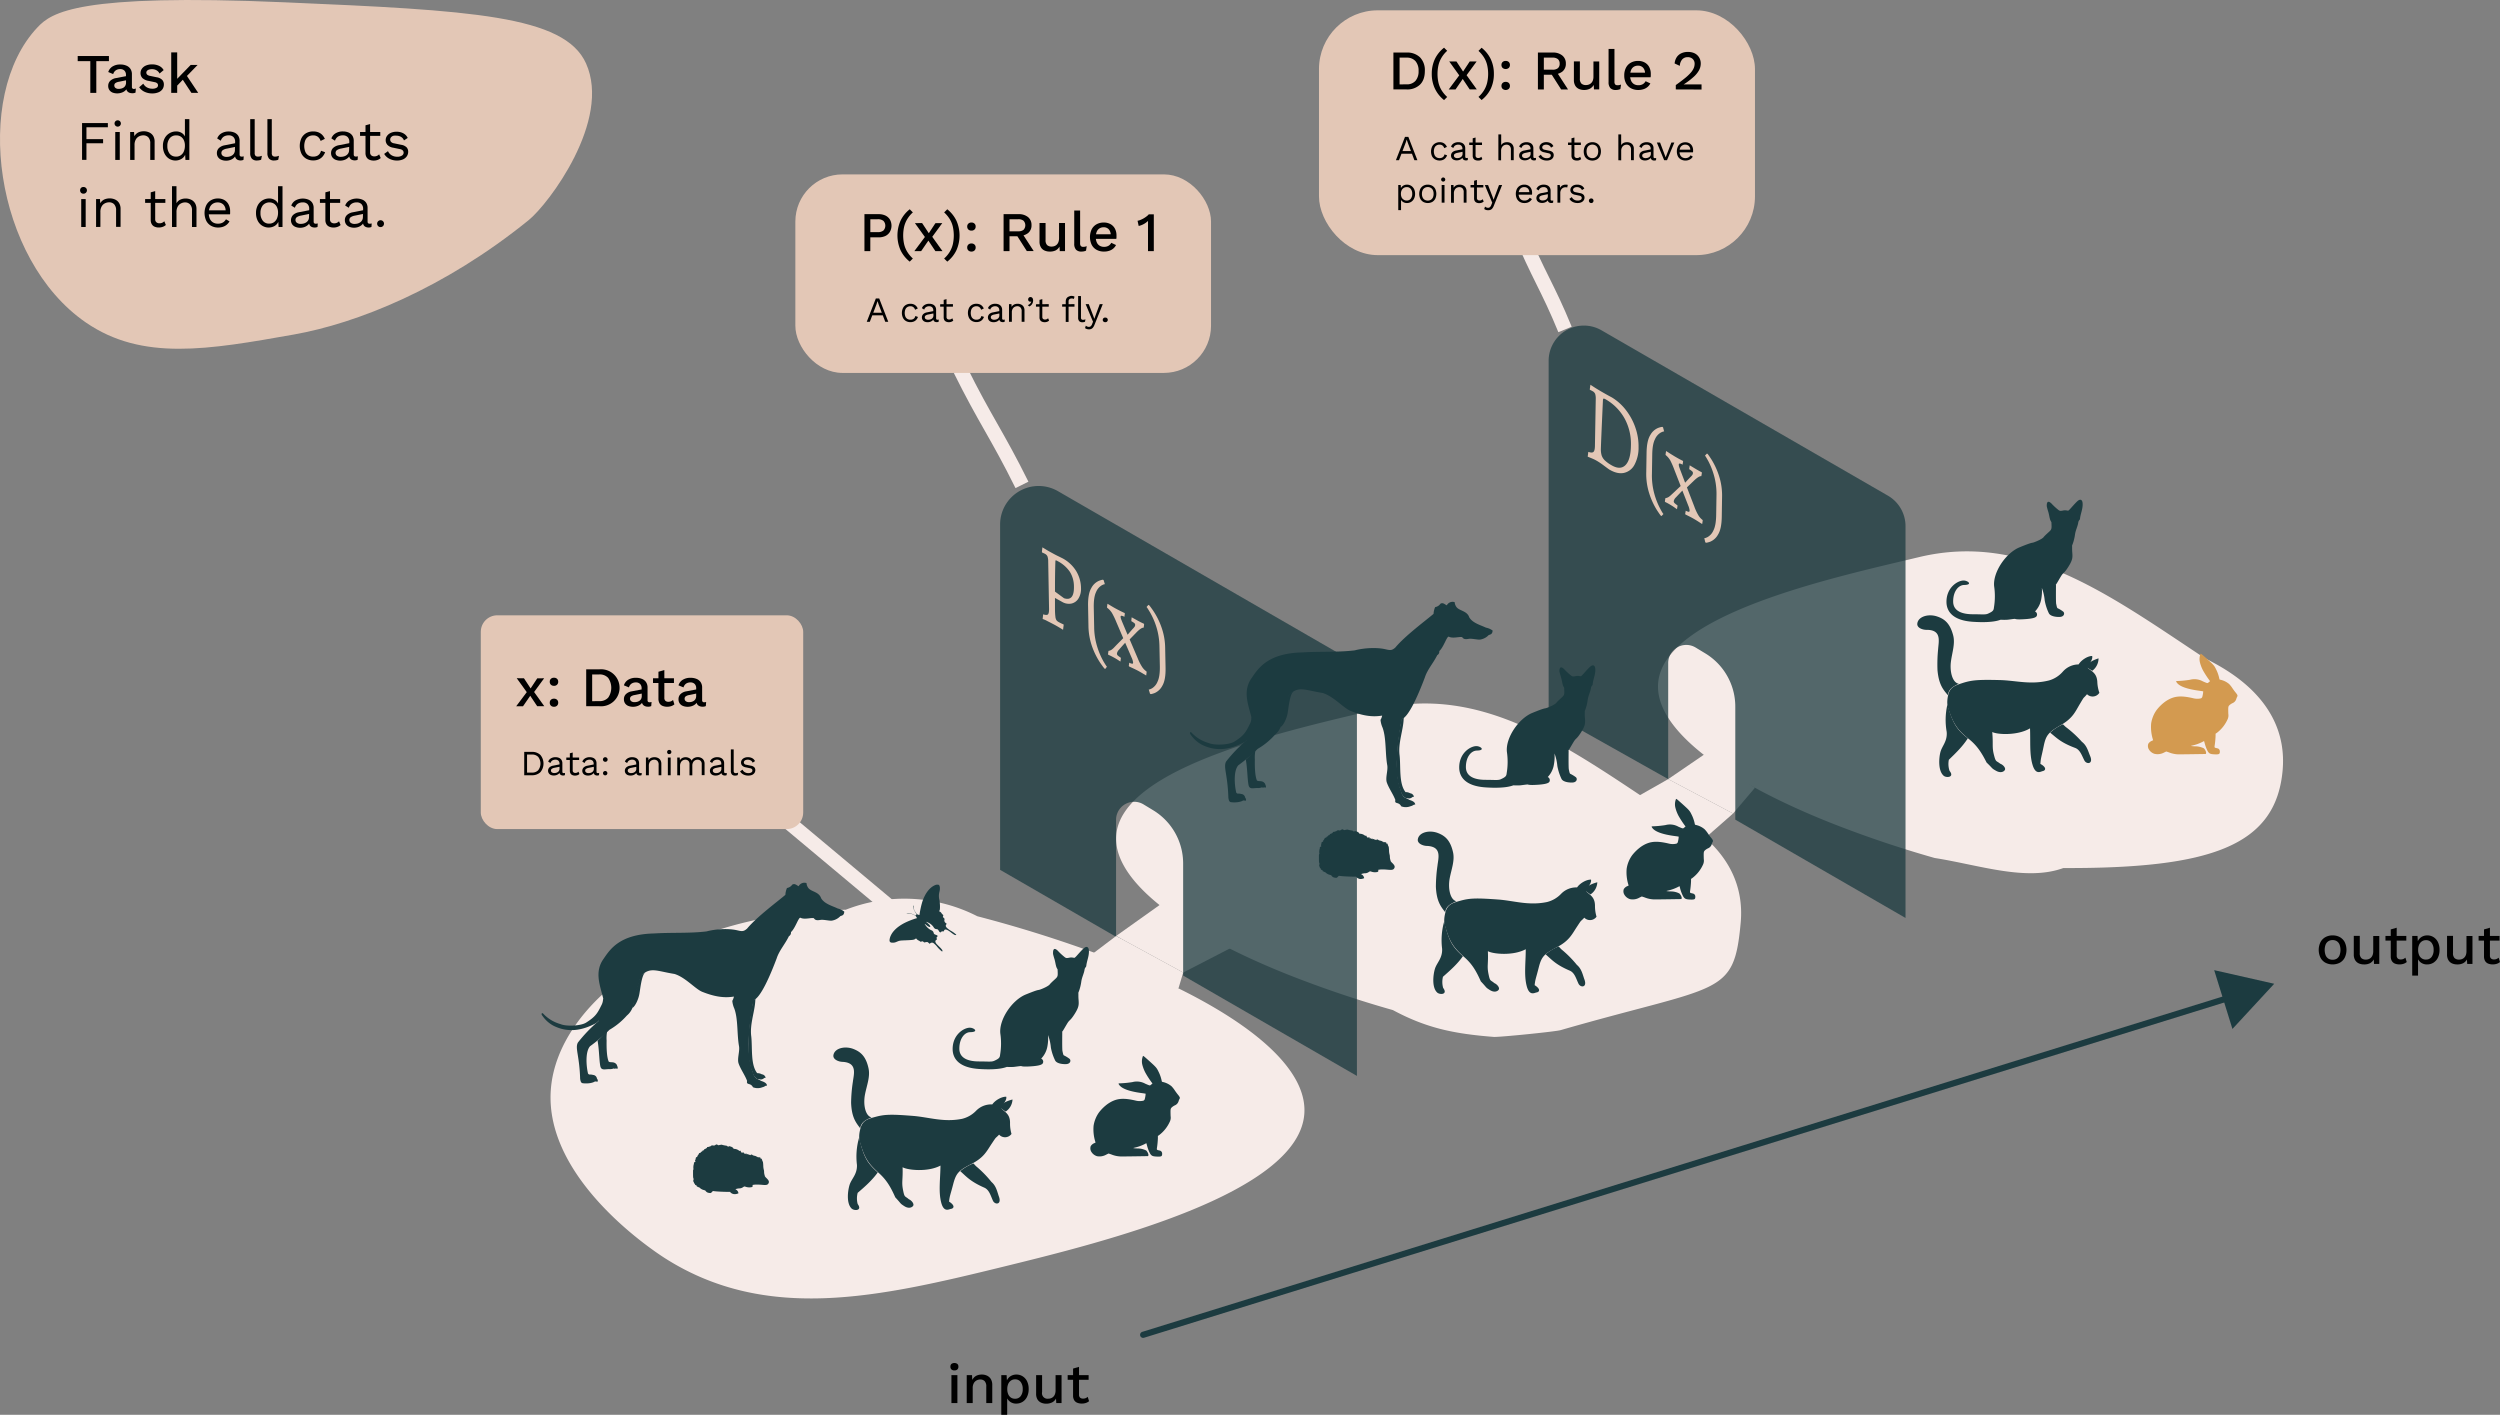 <svg xmlns="http://www.w3.org/2000/svg" viewBox="0 0 1214.65 687.38"><rect x="0" y="0" width="1214.65" height="687.38" fill="#808080" stroke="none"/><defs><style>.cls-1,.cls-6{fill:none;stroke-miterlimit:10;}.cls-1{stroke:#f6ebe8;stroke-width:7px;}.cls-2{fill:#f6ebe8;}.cls-3,.cls-4,.cls-7{fill:#1c3b40;}.cls-3{fill-rule:evenodd;}.cls-5{fill:#d39a50;}.cls-6{stroke:#1c3b40;stroke-linecap:round;stroke-width:3px;}.cls-7{opacity:0.75;}.cls-8{fill:#e3c7b6;}</style></defs><g id="Layer_2" data-name="Layer 2"><g id="Layer_2-2" data-name="Layer 2"><path class="cls-1" d="M738.67,112.63c8.46,20.65,13.25,26.77,21.71,47.43"/><line class="cls-1" x1="366.29" y1="385.41" x2="432.19" y2="440.54"/><path class="cls-1" d="M466.53,179.59c12,24.25,18,31.77,30,56"/><path class="cls-2" d="M1002.48,421.75c71.38.26,103.17-10.63,106.54-47.29,3.43-37.35-34.3-52.35-38.59-55.19-46.19-30.65-87-60.82-138-48.6-41,9.82-124.37,27.63-126.82,61.37-1.61,22.11,31.76,46.87,83,67.41a532.82,532.82,0,0,0,51.37,17.41C961.7,420.29,984.45,428.33,1002.48,421.75Z"/><g id="layer2"><path id="path12471" class="cls-3" d="M951.68,332.18c-3-.43-4.52-5.77-3.76-11.06.64-4.49,2.11-8.63,1-12.6-1.51-5.61-4.1-7.79-7.75-9-4.22-1.43-9.22,0-9.63,3.45-.25,2.15,2.69,3.07,4.46,3.05,7.54-.08,5.89,5.65,5.66,9.37a73.71,73.71,0,0,0-.31,10.26c.64,7,2.77,9.44,5.08,12.13.28-3.18,2.8-4.34,5.22-5.58Z"/><path id="path11496" class="cls-3" d="M1016.57,325.91l-3.78-2.33c2-1.27,3.32-2.61,6.8-3.71a7.46,7.46,0,0,1-3,6Z"/><path id="path12467" class="cls-3" d="M1002.25,351.9a23.87,23.87,0,0,0-6.17,4.07c3.07,2.4,5,4.76,12.25,7.45,2.45,1,3.22,3.91,4.49,6.25,1.24,1.87,4.42,1.45,2.6-2.57-1-2.53-1.61-4.92-3.9-6.68a53.6,53.6,0,0,0-7.69-7.09c-.63-.47-.94-.94-1.58-1.43Z"/><path id="path12469" class="cls-3" d="M946.17,342.27a33.38,33.38,0,0,0-.35,13.34c.4,4.6-2.3,6.82-3.07,9.89-.72,2.84-1.14,8.83,1.46,11.27,1.24,1.34,5.64,1,3-2.24a10.44,10.44,0,0,1-.34-5.4c3.35-3.23,6.7-6.45,9.22-10.42C950.75,354.44,948.89,351.82,946.17,342.27Z"/><path id="path3845" class="cls-4" d="M1014,337.29a3.87,3.87,0,0,0,6-.69,18,18,0,0,1-1-5.37c-.28-4.36-2.93-5.11-4.64-6.72.39-2,2.63-3.87,2.13-5.79-2.39,0-5.46,2.2-6.57,4.1a10.25,10.25,0,0,0-7.62,3.44,14,14,0,0,1-6.66,4.31c-8.92,2.29-16.12.06-23.91-.15-10.45-.27-13.63,0-18,1.37-4.14,1.34-6.46,2.17-7.27,6.26-.88,4.45,0,5.95,1.2,9.25,2.28,6,4.93,8.47,8.73,11.59,4.1,3.25,6.27,6.57,8.82,11.59,3.33,3.21,2.29,2.71,4.57,4s3.86.46,4.33-.43-.8-2.47-2.29-3c-2-1.62-2.1-.55-3.07-4.4s-.26-4.82-.79-11c2.53,1.31,12.39,1.81,18.35-1.78.27,6.57-.32,12.58,1.24,17.76s4.07,3.1,5,3c1.56-.4,1.71-1.88-1.2-3.48.18-3,.52-3.32,1.57-8.49,1.1-5.39,2.18-6.8,8.36-10.37,5.89-3.4,7-6.53,9.28-10.32,2.51-4.22,1.32-2.15,3.4-4.64Z"/></g><path id="path4166" class="cls-5" d="M1046.83,366.27a4.87,4.87,0,0,1-2.91-2.4,3.22,3.22,0,0,1-.14-2.51,3.75,3.75,0,0,1,1.71-1.42l.62-.28-.23-.8a20.28,20.28,0,0,1-.72-7.38,15,15,0,0,1,2.63-6.48,20.65,20.65,0,0,1,4.37-4.23c3.87-2.58,7.07-3,13.32-1.55a8.08,8.08,0,0,0,3.92.07,1.73,1.73,0,0,0,.56-.55,12.18,12.18,0,0,0,.49-2.84s-.84-.15-1.81-.28c-6-.8-9.65-2.09-11-3.94-.52-.72-.47-.81.4-.81a50.11,50.11,0,0,0,6-.6,8.4,8.4,0,0,1,6.26.79c2.36,1,2.18,1,2.88.4l.6-.52-.41-.54a46.66,46.66,0,0,1-3-4.64,17.84,17.84,0,0,1-1.56-4.13,6.91,6.91,0,0,1,.34-3.95c.15-.22.39,0,2.83,2.16,3.5,3.15,3.83,3.52,4.65,5.21a17.89,17.89,0,0,1,1.57,4.31c.13.72.18.81.46.87a9.87,9.87,0,0,1,4.37,2.1,13.75,13.75,0,0,1,1.59,2c.48.71,1.1,1.55,1.37,1.88,1.1,1.31,1.3,1.78,1,2.24a5.68,5.68,0,0,0-.42,1,3.22,3.22,0,0,1-2,2.23,6.41,6.41,0,0,0-1.43,1c-.56.64-.58.83-.49,4.17a4.52,4.52,0,0,1-.28,2.47,17,17,0,0,1-5.29,6.75l-.62.41v1.07a41.19,41.19,0,0,1-.46,4.78,2,2,0,0,0,0,.79,1.51,1.51,0,0,0,.73.32,7.56,7.56,0,0,1,1,.26,1.54,1.54,0,0,1,.8,1.44c0,1.27-.36,1.46-2.62,1.36-2-.09-2.56-.34-3.3-1.57a18.18,18.18,0,0,1-1.45-3.87c-.15-.55-.28-1-.3-1s-.21.07-.41.21a21.36,21.36,0,0,1-5.48,2l-.53.15.53.09a14.72,14.72,0,0,0,1.61.1,9.32,9.32,0,0,1,4.23,1,4.67,4.67,0,0,1,1,1.73c.13.48,0,1-.2,1-.75,0-10.56.17-12.22.16a13.29,13.29,0,0,1-5.59-.95l-1.3-.44-1.15.56A6.57,6.57,0,0,1,1046.83,366.27Z"/><g id="Trace"><path class="cls-4" d="M994.45,246c-.08-1.63.31-3.27,2.31-1.32a29,29,0,0,0,3.49,3.2c.71.46,1,.35,1.94.2a4.38,4.38,0,0,1,1.93-.07c.84.13.71.23,1.41-.46s2.22-2.56,3.69-3.95,2.66-1,2.66,1.44-1,4.59-1.26,6.74c-.12,1.3-.64.54-.92,2.35-.25,1.61-1.25,3.49-1.53,5.51a22.53,22.53,0,0,1-1.19,4.82c-.31.62-.22.56-.22,1.85a21,21,0,0,0,.1,2.35c.15,2.28.15,3.46-2,6.84s-2.33,2.52-3.56,4.57-1.79,3.1-2.2,3.66-.18.05-.18.74-.1,8.1.1,8.94.36,2,.72,2.11a14.73,14.73,0,0,1,2.69,1.64c.79.64.63,2.43-1.59,2.58-1.07.08-4.57-.06-5.4-1.82a24,24,0,0,1-2-6.22,23,23,0,0,0-1.39-6.07,20.74,20.74,0,0,1-.28,5.38,11.4,11.4,0,0,1-3.05,6.07,1.63,1.63,0,0,1,1,1.46c-.06,1-.31,1.87-5.41,2.25s-4.93-.12-5.49-.1-1.69.21-3.38.41a24.89,24.89,0,0,1-3.35,0c-.52.08-3.44,1.69-13.61,1s-12.77-5.44-12.77-9.7c0-6.87,5.26-10.24,8.2-10.35,2.13-.08,4.79,2.09.37,2.17-2.78.05-5.32,3.11-5.32,8s4.7,6.22,9.57,6.22c4.38,0,6.07.3,7.37-.29,2.33-1.06,2.74-1.56,2.86-2.91a33.14,33.14,0,0,0,.12-10.35c-.73-6.71,5.61-16.24,12.4-19s5.49-1.88,7-2.42,4-1.67,4.62-2.49,2.54-2.46,3.07-3c1-1,.81-1.72.74-4.14,0-.33-.41-.52-.74-1.75s-.39-2-.76-3.31a25.85,25.85,0,0,1-.75-2.74Z"/></g><polyline class="cls-2" points="828.24 366.42 810.51 378.54 842.04 395.25 852.67 382.73"/><line class="cls-6" x1="555.41" y1="648.53" x2="1084.39" y2="484.35"/><polygon class="cls-4" points="1084.65 499.93 1104.95 477.97 1075.78 471.36 1084.65 499.93"/><path class="cls-7" d="M752.42,175.3V345.87l58.09,32.67h0v-56.4a8.79,8.79,0,0,1,13.35-7.52l4.69,2.84a30.21,30.21,0,0,1,14.56,25.84v54.93L925.82,446V255.65a17.14,17.14,0,0,0-8.56-14.83L778.1,160.48A17.12,17.12,0,0,0,752.42,175.3Z"/><path class="cls-8" d="M779.3,226.24c-1.31-1-2.39-1.7-3.25-2.22a19.69,19.69,0,0,0-2.72-1.35c-1-.41-1.63-.67-1.93-.77l.29-2.35c1.24.41,2.08.43,2.52,0s.67-1.32.7-2.84l.4-22.77a7.81,7.81,0,0,0-.27-2.52,2.68,2.68,0,0,0-1.18-1.31c-.27-.16-.54-.3-.81-.43s-.46-.22-.57-.28l-.07-.27.32-2.21c.29.21.86.58,1.69,1.12s1.68,1.06,2.54,1.57c1.16.7,2.35,1.38,3.59,2.07s2.09,1.15,2.55,1.39a24.78,24.78,0,0,1,6.86,6.16,29.39,29.39,0,0,1,4.61,8.54,27.52,27.52,0,0,1,1.54,9.47,17.45,17.45,0,0,1-2,8.61,7.65,7.65,0,0,1-5.16,3.93c-2.15.43-4.51-.13-7.1-1.68C781.45,227.84,780.6,227.2,779.3,226.24Zm-.16-32.56c-.19,0-.31.3-.34.76q-.93,20.53-1,23.46a10.9,10.9,0,0,0,.37,3.35,6.06,6.06,0,0,0,1.47,2.36,16.56,16.56,0,0,0,3.16,2.33q4.36,2.61,6.93.06t2.67-9.6a25.75,25.75,0,0,0-3-12.94,24.41,24.41,0,0,0-9.12-9.35C779.71,193.77,779.33,193.63,779.14,193.68Z"/><path class="cls-8" d="M805,247.8a35.38,35.38,0,0,1-3.64-7.88,31.13,31.13,0,0,1-1.51-10.57L800,220q.09-5.93,1.85-8.68a7.65,7.65,0,0,1,3.88-3.45c1.42-.47,2.13-.58,2.12-.32l.16.09.5,1.89,0,.19c0-.21-.52-.07-1.55.42a6.8,6.8,0,0,0-2.84,3.2c-.86,1.65-1.31,4.13-1.36,7.46l-.15,9.39a33.19,33.19,0,0,0,1.15,9.68,35.3,35.3,0,0,0,2.8,7.15c1,1.9,1.56,2.75,1.57,2.53v.27l-.87.91-.16-.1C807.07,250.84,806.38,249.91,805,247.8Z"/><path class="cls-8" d="M818.77,249.65l.27-1.54a3.84,3.84,0,0,0,1.44.56c.28,0,.43-.19.44-.59a8.06,8.06,0,0,0-.66-2.42l-2.86-7.3q-2,2.07-3.1,3.27a3.42,3.42,0,0,0-1.09,1.84,1.28,1.28,0,0,0,.33.91,10.7,10.7,0,0,0,1.43,1.13l.08.26-.27,1.65c-.27-.2-.74-.52-1.41-1s-1.32-.87-1.94-1.24-1.07-.62-1.51-.85-.75-.38-.91-.44l-.12-.34.27-1.54a3.65,3.65,0,0,0,1.52-.52,8.8,8.8,0,0,0,1.34-1.09l1-.92,3.55-3.35-3-7.7a39.6,39.6,0,0,0-2.1-4.82,9.71,9.71,0,0,0-2.18-2.51l-.08-.27.27-1.7c.3.18.85.53,1.67,1.06s1.62,1,2.4,1.49c1,.58,1.85,1.08,2.63,1.49s1.27.66,1.49.76l.08.32-.27,1.53a3.43,3.43,0,0,0-1.4-.58c-.28,0-.43.17-.43.53a4.34,4.34,0,0,0,.28,1.35c.2.57.41,1.17.65,1.78l2.15,5.67,2.52-2.71a7.33,7.33,0,0,0,1-1.11,1.74,1.74,0,0,0,.28-.91,1.06,1.06,0,0,0-.36-.78,7.76,7.76,0,0,0-1.37-1l-.07-.27.23-1.67,2.94,1.77c.59.35,1.17.68,1.74,1s.94.49,1.13.57l.11.34-.27,1.59c-.73-.1-1.88.58-3.45,2.05l-3.55,3.4,3.6,9.33a23.94,23.94,0,0,0,1.93,4.17,8,8,0,0,0,2.08,2.34l.07.27-.27,1.7q-.4-.24-1.47-.93c-.71-.47-1.44-.92-2.2-1.37s-1.51-.87-2.52-1.38l-2-1Z"/><path class="cls-8" d="M828.07,261.57l0-.19c0,.21.51.08,1.55-.42a6.8,6.8,0,0,0,2.84-3.2c.85-1.64,1.31-4.13,1.36-7.46l.15-9.39a33.19,33.19,0,0,0-1.15-9.68,35.9,35.9,0,0,0-2.8-7.15c-1.05-1.9-1.57-2.75-1.57-2.53v-.27l.87-.9.17.09c0-.25.68.68,2.05,2.79a35.83,35.83,0,0,1,3.64,7.88,31.14,31.14,0,0,1,1.5,10.57l-.14,9.39c-.07,4-.68,6.84-1.85,8.68a7.72,7.72,0,0,1-3.88,3.46c-1.42.46-2.13.57-2.13.31l-.16-.09Z"/><polygon class="cls-2" points="574.87 472.52 608.49 455.16 611.38 442.67 581.21 427.04 542.28 454.75 574.87 472.52"/><polygon class="cls-2" points="810.51 378.54 791.48 389.36 793.41 396.44 824.13 410.96 842.04 395.25 810.51 378.54"/><polygon class="cls-2" points="726.28 367.74 689.83 377.89 684.46 389.52 710.81 410.97 754.57 391.78 726.28 367.74"/><path class="cls-2" d="M725.76,503.79c2.6.2,29.94-2.56,32.45-3.28,77.89-22.45,84.2-16.05,87.52-52.15,3.43-37.34-34.3-52.34-38.59-55.18-46.2-30.65-87-60.82-138-48.6-41,9.82-124.36,27.62-126.82,61.37-1.6,22.11,31.77,46.87,83.06,67.41a531.94,531.94,0,0,0,51.37,17.4C692.64,499.29,705.8,502.25,725.76,503.79Z"/><g id="layer2-2" data-name="layer2"><path id="path12471-2" data-name="path12471" class="cls-3" d="M707.64,437.87c-2.94-.57-4.26-6-3.27-11.22.85-4.45,2.5-8.52,1.61-12.54-1.26-5.67-3.74-8-7.33-9.36-4.15-1.62-9.22-.4-9.78,3-.35,2.14,2.54,3.19,4.32,3.25,7.54.26,5.63,5.91,5.22,9.62a74.19,74.19,0,0,0-.77,10.24c.32,7,2.34,9.55,4.53,12.34.42-3.16,3-4.21,5.47-5.34Z"/><path id="path11496-2" data-name="path11496" class="cls-3" d="M772.74,434.55l-3.67-2.5c2-1.18,3.43-2.45,7-3.39a7.46,7.46,0,0,1-3.29,5.89Z"/><path id="path12467-2" data-name="path12467" class="cls-3" d="M757.25,459.86a24.3,24.3,0,0,0-6.34,3.79c3,2.54,4.82,5,11.9,8,2.39,1.14,3,4.05,4.2,6.44,1.15,1.93,4.35,1.66,2.71-2.44-.88-2.58-1.38-5-3.59-6.86a52.28,52.28,0,0,0-7.36-7.42c-.61-.51-.89-1-1.52-1.51Z"/><path id="path12469-2" data-name="path12469" class="cls-3" d="M701.67,447.7a33.44,33.44,0,0,0-1,13.31c.2,4.62-2.6,6.71-3.51,9.74-.85,2.81-1.53,8.78.95,11.32,1.18,1.4,5.58,1.3,3.06-2.09a10.58,10.58,0,0,1-.09-5.41c3.49-3.08,7-6.14,9.69-10C705.69,460.07,704,457.37,701.67,447.7Z"/><path id="path3845-2" data-name="path3845" class="cls-4" d="M769.69,445.8a3.87,3.87,0,0,0,6-.41,18.36,18.36,0,0,1-.75-5.42c-.07-4.36-2.69-5.23-4.32-6.92.48-2,2.79-3.74,2.38-5.68-2.39-.07-5.55,1.94-6.75,3.79a10.26,10.26,0,0,0-7.76,3.1,14.18,14.18,0,0,1-6.85,4c-9,1.88-16.11-.67-23.88-1.23-10.43-.75-13.61-.66-18,.54-4.2,1.16-6.56,1.88-7.55,5.93-1.07,4.41-.31,5.94.78,9.3,2,6.12,4.55,8.68,8.19,12,4,3.43,6,6.85,8.29,12,3.18,3.36,2.17,2.81,4.38,4.21s3.85.63,4.35-.23-.69-2.51-2.15-3.12c-2-1.71-2.08-.65-2.87-4.53s0-4.83-.28-11c2.47,1.42,12.29,2.37,18.4-.95,0,6.58-.89,12.55.44,17.8s3.92,3.28,4.88,3.2c1.59-.34,1.8-1.8-1-3.53.31-2.95.66-3.3,1.95-8.42,1.35-5.33,2.48-6.69,8.83-10,6-3.13,7.31-6.2,9.73-9.89,2.69-4.09,1.41-2.09,3.61-4.48Z"/></g><path id="path4152" class="cls-4" d="M660.64,427a2.75,2.75,0,0,1-1.56-.77l-.24-.3h-1.16c-1.82,0-5.11-.16-6.19-.29l-1-.12L650,426c-.51.55-.6.57-1.52.41a2.15,2.15,0,0,1-1.58-1c0-.1-.32-.23-.76-.35a4.5,4.5,0,0,1-1.94-1,1.12,1.12,0,0,0-.51-.34.86.86,0,0,1-.39-.17.78.78,0,0,0-.42-.16c-.18,0-.21,0-.21-.24s-.07-.27-.48-.47-.46-.28-.44-.37c.07-.3,0-.36-.2-.41s-.25-.08-.29-.43a.73.73,0,0,0-.2-.5c-.13-.1-.15-.19-.1-.6a1.48,1.48,0,0,1,.12-.55c.06-.05,0-.22-.09-.47s-.18-.51-.18-2.3,0-1.94.14-2.06.12-.16.06-.23a6.13,6.13,0,0,1,.13-2.26.91.91,0,0,0,.1-.56c0-.25,0-.3.25-.48a1.2,1.2,0,0,1,.42-.21c.11,0,.07-.28-.08-.47s0-.16,0-.29a1.84,1.84,0,0,0,.18-.64c.08-.61.15-.73.53-.83s.49-.21.27-.28-.12-.09.15-.38a4.25,4.25,0,0,0,.54-.83c.2-.41.27-.49.45-.49a.76.76,0,0,0,.66-.47.23.23,0,0,1,.3-.18c.19,0,.23,0,.29-.24s.11-.27.3-.27.49-.21.67-.55a.31.31,0,0,1,.25-.19,2.42,2.42,0,0,0,.64-.25c.36-.2.49-.31.52-.48s.09-.22.29-.23a3.05,3.05,0,0,0,1-.24,1.29,1.29,0,0,1,.4-.12.2.2,0,0,0,.18-.16c.06-.21,1-.37,1.28-.21s.25.09.38,0a.56.56,0,0,1,.26-.11.92.92,0,0,0,.35-.21c.31-.26.58-.26,1,0l.34.2.83-.16c.76-.15.85-.15,1.19,0a15.87,15.87,0,0,0,2,.38,2.38,2.38,0,0,1,.44.29c.37.29.54.31.54.08s.14-.2.87,0,1.21.52,1.41.89c.12.21.2.27.41.27a3.89,3.89,0,0,1,2.29.82c.29.25.32.26.45.14s.3-.17.5.31a1.75,1.75,0,0,0,.29.53,1.17,1.17,0,0,0,.61,0c.56-.06.55-.07.63.45,0,.24.19.24.32,0l.12-.22.18.26c.21.3.34.33.4.09s.16-.2.26.1.12.24.19.17.43-.12.76.1a.74.74,0,0,0,.42.16.42.42,0,0,1,.33.09c.2.13.21.12.28-.06s.12-.19.39-.16a.89.89,0,0,1,.5.22c.12.14.41.24,1,.38a2.48,2.48,0,0,1,1,.38c.11.1.24.17.31.14s.15,0,.21.13.12.15.24.09a1.08,1.08,0,0,1,.6,0c.4.09.47.13.55.36a1.67,1.67,0,0,1,.1.42c0,.14,0,.14.1,0s.13-.19.18-.19.29.44.45,1a1.47,1.47,0,0,0,.22.47c.12.13.16.47.24,1.83a9.1,9.1,0,0,0,.24,2,4.23,4.23,0,0,1,.17,1.18,5.69,5.69,0,0,0,.21,1.41,5.22,5.22,0,0,1,.17.69,3.76,3.76,0,0,0,.75.88c1.07,1.06,1.33,1.58,1.15,2.26a1.88,1.88,0,0,1-.34.62c-.45.51-1.1.6-3,.43-.74-.08-1.8-.13-2.35-.13a9.74,9.74,0,0,0-2.28.2s0,.14.07.25c.15.27,0,.56-.35.76a5.19,5.19,0,0,1-2.83-.08,5.46,5.46,0,0,0-.79-.22,2.51,2.51,0,0,0-.65.33,3.17,3.17,0,0,1-2,.62c-.94.1-1.66.3-1.66.45s.12.11.25.16a2.18,2.18,0,0,1,1,1.19,3.79,3.79,0,0,1,.18.55,4.06,4.06,0,0,1-1.53.43,4.74,4.74,0,0,1-.84,0Z"/><path id="path4166-2" data-name="path4166" class="cls-4" d="M792,436.87a4.85,4.85,0,0,1-2.91-2.41,3.15,3.15,0,0,1-.14-2.5,3.72,3.72,0,0,1,1.7-1.42l.63-.28-.23-.81a20.21,20.21,0,0,1-.72-7.37,14.88,14.88,0,0,1,2.63-6.49,20.85,20.85,0,0,1,4.37-4.22c3.87-2.59,7.07-3,13.32-1.55a7.92,7.92,0,0,0,3.92.06,1.56,1.56,0,0,0,.56-.55,12.19,12.19,0,0,0,.49-2.83,17.39,17.39,0,0,0-1.81-.28c-6-.8-9.65-2.1-11-3.94-.52-.72-.48-.81.39-.81a50.06,50.06,0,0,0,6-.6,8.31,8.31,0,0,1,6.26.79c2.35,1,2.17,1,2.88.4l.6-.52-.42-.54a46.52,46.52,0,0,1-3-4.64,17.4,17.4,0,0,1-1.56-4.13,6.8,6.8,0,0,1,.34-4c.14-.22.39,0,2.83,2.16,3.5,3.15,3.83,3.51,4.65,5.2a18.22,18.22,0,0,1,1.57,4.32c.13.72.18.81.46.87a9.78,9.78,0,0,1,4.36,2.1,13.85,13.85,0,0,1,1.6,2c.48.7,1.09,1.55,1.37,1.87,1.1,1.31,1.3,1.79,1,2.25a5.16,5.16,0,0,0-.42,1,3.2,3.2,0,0,1-2,2.23,6.49,6.49,0,0,0-1.44,1c-.55.63-.57.83-.48,4.17a4.63,4.63,0,0,1-.28,2.47,16.89,16.89,0,0,1-5.29,6.74l-.62.42v1.07a43.75,43.75,0,0,1-.46,4.78,1.68,1.68,0,0,0,0,.79,1.47,1.47,0,0,0,.72.31,8.69,8.69,0,0,1,1,.27,1.51,1.51,0,0,1,.81,1.44c0,1.27-.36,1.46-2.62,1.36-2-.1-2.56-.34-3.3-1.58a18.58,18.58,0,0,1-1.46-3.86,9.1,9.1,0,0,0-.3-1.06,1.12,1.12,0,0,0-.4.22,21.94,21.94,0,0,1-5.48,2l-.53.15.53.09a14.55,14.55,0,0,0,1.61.1,9.11,9.11,0,0,1,4.22,1,4.64,4.64,0,0,1,1.06,1.72c.13.49,0,1-.2,1-.75,0-10.56.17-12.22.16a13.28,13.28,0,0,1-5.59-1l-1.31-.43-1.14.55A6.54,6.54,0,0,1,792,436.87Z"/><g id="Trace-2" data-name="Trace"><path class="cls-4" d="M757.67,326.46c-.08-1.64.32-3.27,2.32-1.32a30.28,30.28,0,0,0,3.48,3.2c.72.46,1,.35,1.95.19a4.48,4.48,0,0,1,1.92-.06c.85.12.71.23,1.42-.47s2.22-2.56,3.68-3.94,2.67-1,2.67,1.43-1.05,4.59-1.26,6.74c-.13,1.3-.64.54-.92,2.36-.25,1.6-1.26,3.48-1.54,5.51a21.66,21.66,0,0,1-1.19,4.82c-.3.61-.22.56-.22,1.84s0,1.25.1,2.36c.16,2.28.16,3.46-2,6.84s-2.33,2.51-3.56,4.56-1.8,3.1-2.21,3.67-.18.05-.18.74-.1,8.09.11,8.94.36,2,.71,2.1a15.32,15.32,0,0,1,2.69,1.64c.8.64.63,2.44-1.58,2.59-1.08.07-4.58-.06-5.41-1.82a24.87,24.87,0,0,1-2-6.23,22.79,22.79,0,0,0-1.38-6.07,20.54,20.54,0,0,1-.29,5.38,11.3,11.3,0,0,1-3,6.07,1.65,1.65,0,0,1,1,1.47c0,1-.31,1.87-5.41,2.25s-4.93-.13-5.49-.1-1.68.2-3.37.41a29.21,29.21,0,0,1-3.36,0c-.51.07-3.43,1.69-13.61,1s-12.77-5.44-12.77-9.7c0-6.88,5.26-10.24,8.2-10.35,2.13-.09,4.79,2.08.37,2.16-2.78.06-5.32,3.11-5.32,8s4.71,6.22,9.58,6.22c4.37,0,6.07.31,7.36-.28,2.33-1.07,2.74-1.56,2.87-2.91a33.14,33.14,0,0,0,.12-10.35c-.74-6.71,5.6-16.24,12.4-19s5.48-1.88,7-2.41,4-1.68,4.63-2.5,2.53-2.45,3.07-3c1-1,.8-1.72.73-4.14,0-.33-.41-.53-.73-1.76s-.4-1.95-.77-3.31-.72-2.31-.74-2.73Z"/></g><g id="Layer_1-2" data-name="Layer 1"><g id="g13"><path id="path15" class="cls-3" d="M608,348.46a6.65,6.65,0,0,1-.89,3.57c-1.87,3.83-2.85,5.41-7.28,8.22-2.5,1.69-9.68,2-12.53.77a18.15,18.15,0,0,1-8.41-5.11c-.49-.56-1.18.1-.4,1a15.29,15.29,0,0,0,5.31,4.85c7,3.58,14.07,2.51,21.05-1.33.25-.3.69-.55,1.08-1,.05-.87,6.12-4.81,6.61-5.37.1-.82-4.15-4.84-4.54-5.66Z"/><path id="path17" class="cls-3" d="M605.27,369c.69,3.63.79,8.33,1.13,11,.25,1.89.35,3.07,2.32,3l2-.15a5.2,5.2,0,0,0,2.41-.31c.49.21.74.21,1-.05a1.18,1.18,0,0,0,.94.1c.05-1-.2-.91-.39-1.73-1.23-2-3.15-.92-4-1.68-.88-2.1-1.08-6.08-1-10.17a18,18,0,0,1,.33-4.63c-1.23,1-3.28,3.46-4.66,4.63Z"/><path id="path19" class="cls-3" d="M628.53,335.8c-2,1.53-2.5,8.78-3,11.13-.39,1.94-1.72,5.26-3.34,6.33a28,28,0,0,0,.84-6c1.27-3.06,2.45-7.76,3-9.59A11.57,11.57,0,0,1,628.53,335.8Z"/><path id="path21" class="cls-3" d="M682,348.67c0,5.61-2.8,12.09-2,18.27.64,5.62-.4,13.84,2.9,17.92a4.47,4.47,0,0,1,2.26.56,2.09,2.09,0,0,1,1.82,1.74c-.79-.15-.89.41-1.58.62-1,.4-1.47-.11-2.4-.06a4.62,4.62,0,0,1-2.4-3.38,12,12,0,0,1-1-2.66c-1-3.07-1.12-7.64-1-11.12a106,106,0,0,1,1.26-15.51c.25-1.48.57-3.11.87-4.64l0-1.05a6,6,0,0,0,1.23-.69Z"/><path id="path23" class="cls-3" d="M696.49,298.26c-3.35,2.91-13.77,10.57-18.54,16.34-1.62,1.43-2.36,1.43-4.72.87-4.13-1-10.38-.71-15,.51-8.06,1-16.82.46-25.57,1-16.67.41-21.29,7.71-24.44,12.31-6,8.27.64,16.85.64,25.07-.64.76-3.23,4.28-3.23,5.3a72.3,72.3,0,0,0-9.9,10.32c-1.47,2.71.74,6.18,1.09,17.67.19,1.07.39,2,1.27,2.09,1.63.26,4.48.1,5.86-.81.63-.1.68.15,1.42.05a1.67,1.67,0,0,0-.39-1.43,2.08,2.08,0,0,0-1.92-1.79c-1.67-.46-1.72.21-2.41-.66-.93-3.88-1.33-10.72,1-13.28a83.91,83.91,0,0,0,9.45-8,34,34,0,0,0,8.4-6.9c2.85-2.37,3.61-5.62,3.91-9.6a84.94,84.94,0,0,0,2.83-9.54c4.57-4.7,7.52-2.51,16.42-1.08,5.32,1.64,10.08,7.3,13.48,8.68,5.06,2.05,10,3.22,15.39,2.3a6.41,6.41,0,0,1-.79,2.09,11.89,11.89,0,0,0,1,3.78c1.87,5.16,1.23,12.56,2.27,18.23.44,2.55-1,6.13-.2,8.43,1,2.86,3.1,5.67,4.13,8.47-.49,2.25,1.62.66,2.85,3.07a6.12,6.12,0,0,0,4.57-.05c1.28-.26,1.53-1,2.22-.72.1-1.28-1.62-2-2.85-2.35-1.87-1.27-2.91-.71-3.94-4,0-.51-.59-1.33-.59-1.79-2.9-8.73-.93-23.64.69-32.37v-1c3.64-1,8.51-12.72,11.41-20.38,1.23-3.83,4.08-6.89,6-10.77a2,2,0,0,0,1-2c2.17-1.89,3.74-7.56,4.67-6.95,2,1,5.31-.2,6.45.21.59.81,1.17,1.17,3.19.81,1.38-.25,4.38.51,5.51.36a7.31,7.31,0,0,0,4.18-2.19c1-.36,1.77-.41,1.91-2.2a8.28,8.28,0,0,0-3.29-1.43c-2.36-1.17-6.39-2.14-8.07-5-1-3.12-4.71-3.12-6.14-4.9a4.55,4.55,0,0,1-.94-2.46,3.18,3.18,0,0,0-3.83,1.54c-1-.46-1.87-1.54-3.1-.77a3.89,3.89,0,0,1-2.56,1.63,9.82,9.82,0,0,0-.78,3.37Z"/></g></g><path class="cls-7" d="M485.91,254.85V422.62L557,463.68l-14.75-8.94v-56.4a8.79,8.79,0,0,1,13.34-7.52l4.7,2.85a30.21,30.21,0,0,1,14.55,25.84V474l84.43,48.75V333.33a18.73,18.73,0,0,0-9.37-16.23L514,238.63A18.73,18.73,0,0,0,485.91,254.85Z"/><path class="cls-8" d="M506.82,298.48c1.2.38,2,.39,2.36,0s.54-1.3.51-2.86l-.41-22.77a7.55,7.55,0,0,0-.35-2.51,2.58,2.58,0,0,0-1.23-1.26,7.72,7.72,0,0,0-.82-.4l-.58-.27-.08-.26.24-2.23c.33.22,1,.6,1.85,1.13s1.82,1.06,2.72,1.55,1.82,1,2.9,1.52,1.85.92,2.29,1.13a17.46,17.46,0,0,1,6.59,6.1,16.34,16.34,0,0,1,2.41,8.42,8.82,8.82,0,0,1-1.23,5,5.37,5.37,0,0,1-3.43,2.48,6.42,6.42,0,0,1-4.54-.83l-3.45-1.91,0,5.27c0,1.74.1,3,.2,3.79a4.1,4.1,0,0,0,.5,1.73,3.39,3.39,0,0,0,1.22,1c.47.25.91.48,1.34.68a8.37,8.37,0,0,0,.88.38l.09.26L516.5,306c-.28-.18-.78-.5-1.51-.93s-1.49-.88-2.28-1.32c-1.1-.6-2.39-1.25-3.85-2a12.3,12.3,0,0,0-2.28-1Zm13.82-8.43q1.22-1.43,1.14-5.12a13.36,13.36,0,0,0-2-7.14,16.15,16.15,0,0,0-5.91-5.16,2.77,2.77,0,0,0-.9-.39c-.11,0-.18.19-.2.54q-.22,6.69-.19,14.65l4.38,3.22C518.61,291.2,519.83,291,520.64,290.05Z"/><path class="cls-8" d="M534.63,322.16a36.18,36.18,0,0,1-3.92-7.74,31.49,31.49,0,0,1-1.88-10.52l-.18-9.39q-.12-5.91,1.54-8.73a7.65,7.65,0,0,1,3.75-3.59c1.4-.52,2.11-.65,2.11-.4l.17.09.56,1.87,0,.2c0-.22-.52-.06-1.54.46a6.87,6.87,0,0,0-2.73,3.31q-1.18,2.5-1.09,7.5l.19,9.39a33.32,33.32,0,0,0,1.49,9.63,35.88,35.88,0,0,0,3,7.05c1.11,1.86,1.66,2.69,1.66,2.47V324L537,325l-.17-.09C536.79,325.13,536.07,324.22,534.63,322.16Z"/><path class="cls-8" d="M548.44,323.52l.22-1.55a4,4,0,0,0,1.45.51q.43,0,.42-.6a7.87,7.87,0,0,0-.74-2.4l-3.11-7.19c-1.31,1.43-2.3,2.55-3,3.37a3.44,3.44,0,0,0-1,1.88,1.22,1.22,0,0,0,.36.9,9.71,9.71,0,0,0,1.47,1.08l.08.26-.21,1.65-1.44-.93q-1-.64-2-1.17c-.58-.31-1.09-.58-1.54-.79a9.72,9.72,0,0,0-.93-.41l-.13-.34.22-1.54a3.63,3.63,0,0,0,1.49-.57,8.46,8.46,0,0,0,1.3-1.14l.94-1,3.44-3.47-3.25-7.59a37.59,37.59,0,0,0-2.27-4.74,9.22,9.22,0,0,0-2.27-2.43l-.09-.27.21-1.7q.46.24,1.71,1c.84.5,1.66,1,2.45,1.41,1,.54,1.88,1,2.68,1.39s1.3.62,1.52.7l.09.32-.22,1.55a3.27,3.27,0,0,0-1.41-.54c-.29,0-.43.19-.42.55a4.51,4.51,0,0,0,.33,1.33c.22.57.45,1.16.71,1.76l2.35,5.59,2.43-2.79a6.77,6.77,0,0,0,1-1.16,1.55,1.55,0,0,0,.25-.91,1,1,0,0,0-.38-.77,8.24,8.24,0,0,0-1.4-.91l-.09-.26.17-1.68,3,1.66c.6.33,1.19.64,1.77.92s.95.46,1.15.53l.13.34-.22,1.6c-.73-.08-1.86.64-3.38,2.16l-3.43,3.53,3.93,9.2a24.69,24.69,0,0,0,2.08,4.1,8.09,8.09,0,0,0,2.16,2.26l.09.27-.21,1.71-1.51-.89c-.73-.44-1.47-.87-2.24-1.29s-1.55-.8-2.57-1.28l-2-.94Z"/><path class="cls-8" d="M558.16,335.1l0-.19c0,.22.52.06,1.54-.47a6.82,6.82,0,0,0,2.72-3.3c.8-1.68,1.16-4.18,1.1-7.51l-.19-9.39a33.19,33.19,0,0,0-1.49-9.62,35.33,35.33,0,0,0-3.06-7.05c-1.11-1.87-1.66-2.69-1.65-2.48v-.27l.84-.93.16.09c0-.25.71.65,2.15,2.72a35.27,35.27,0,0,1,3.92,7.74A31.18,31.18,0,0,1,566.11,315l.19,9.39c.08,3.94-.44,6.86-1.54,8.74a7.78,7.78,0,0,1-3.75,3.59c-1.41.51-2.11.64-2.11.39l-.17-.09Z"/><polygon class="cls-2" points="542.28 454.75 529.78 464.22 533.01 478.81 572.6 480.13 574.87 472.52 542.28 454.75"/><path class="cls-2" d="M410.92,442c-83.22,1.53-140.32,44.81-143.31,87.64-3.05,43.63,50.61,78.58,55.67,81.8,49.35,31.29,103.87,18.79,164.2,4,47.71-11.71,144.28-35.41,146.27-74.81,1.3-25.82-38.24-53.83-98.56-76.46a622.61,622.61,0,0,0-60.34-19A78,78,0,0,0,410.92,442Z"/><g id="layer2-3" data-name="layer2"><path id="path12471-3" data-name="path12471" class="cls-3" d="M423.46,542.88c-2.93-.59-4.21-6-3.17-11.25.88-4.44,2.56-8.5,1.7-12.52-1.21-5.68-3.68-8-7.26-9.42-4.13-1.65-9.21-.47-9.8,2.93-.37,2.14,2.52,3.22,4.3,3.29,7.53.32,5.58,6,5.15,9.66a72.6,72.6,0,0,0-.86,10.23c.26,7,2.26,9.57,4.43,12.37.45-3.15,3-4.18,5.51-5.29Z"/><path id="path11496-3" data-name="path11496" class="cls-3" d="M488.59,540.07l-3.65-2.53c2-1.16,3.45-2.42,7-3.34a7.44,7.44,0,0,1-3.33,5.87Z"/><path id="path12467-3" data-name="path12467" class="cls-3" d="M472.91,565.26a24.13,24.13,0,0,0-6.38,3.74c2.94,2.56,4.78,5,11.84,8.09,2.38,1.16,3,4.08,4.15,6.48,1.13,1.94,4.34,1.68,2.73-2.43-.86-2.58-1.34-5-3.54-6.88a53.29,53.29,0,0,0-7.3-7.49c-.6-.5-.89-1-1.5-1.51Z"/><path id="path12469-3" data-name="path12469" class="cls-3" d="M417.42,552.66A33.3,33.3,0,0,0,416.36,566c.16,4.62-2.65,6.68-3.59,9.71-.87,2.8-1.6,8.76.86,11.33,1.17,1.4,5.57,1.34,3.08-2.07a10.56,10.56,0,0,1,0-5.42c3.52-3,7-6.08,9.76-9.91C421.35,565.07,419.63,562.35,417.42,552.66Z"/><path id="path3845-3" data-name="path3845" class="cls-4" d="M485.45,551.3a3.88,3.88,0,0,0,6-.37,17.92,17.92,0,0,1-.71-5.42c0-4.37-2.65-5.25-4.27-7,.49-1.95,2.83-3.72,2.43-5.66-2.39-.08-5.57,1.9-6.78,3.74a10.26,10.26,0,0,0-7.79,3,14.08,14.08,0,0,1-6.88,4c-9,1.81-16.1-.8-23.87-1.42-10.42-.83-13.61-.76-18,.41-4.2,1.12-6.56,1.83-7.58,5.87-1.12,4.4-.37,5.94.7,9.3,2,6.13,4.48,8.72,8.1,12,3.92,3.46,5.91,6.89,8.19,12,3.16,3.39,2.15,2.83,4.35,4.25s3.84.66,4.35-.2-.67-2.52-2.12-3.14c-1.95-1.72-2.08-.66-2.84-4.55s0-4.83-.2-11c2.46,1.44,12.28,2.47,18.41-.81-.07,6.58-1,12.55.31,17.81s3.89,3.31,4.85,3.23c1.59-.32,1.81-1.78-1-3.54.34-3,.69-3.29,2-8.39,1.39-5.33,2.54-6.68,8.91-9.92,6.05-3.08,7.36-6.14,9.81-9.81,2.72-4.07,1.42-2.08,3.64-4.45Z"/></g><path id="path4152-2" data-name="path4152" class="cls-4" d="M356.52,580.15a2.75,2.75,0,0,1-1.57-.77l-.24-.3h-1.16c-1.82,0-5.1-.16-6.19-.29l-1-.12-.46.49c-.52.55-.61.57-1.52.4a2.14,2.14,0,0,1-1.59-1c-.05-.1-.32-.23-.76-.35a4.39,4.39,0,0,1-1.94-1,1,1,0,0,0-.5-.33.78.78,0,0,1-.39-.17.85.85,0,0,0-.43-.16c-.18,0-.21,0-.21-.24s-.06-.27-.48-.48-.46-.27-.44-.36c.07-.3,0-.36-.2-.41s-.25-.08-.29-.43a.79.79,0,0,0-.2-.51c-.13-.09-.14-.18-.1-.59A1.42,1.42,0,0,1,337,573c.05-.05,0-.22-.1-.47s-.18-.51-.18-2.31,0-1.93.15-2,.11-.16.05-.23a5.94,5.94,0,0,1,.14-2.26,1,1,0,0,0,.09-.56c0-.25,0-.3.26-.48a1.1,1.1,0,0,1,.41-.21c.12,0,.07-.28-.08-.47s0-.16,0-.29A1.84,1.84,0,0,0,338,563c.08-.61.15-.73.53-.83s.49-.21.27-.28-.12-.09.15-.39a3.53,3.53,0,0,0,.54-.82c.2-.41.27-.49.45-.49a.78.78,0,0,0,.67-.47c.06-.16.12-.2.29-.18s.24,0,.3-.24.11-.27.3-.27.48-.21.66-.55a.33.33,0,0,1,.25-.19A2.3,2.3,0,0,0,343,558c.37-.2.49-.31.52-.48s.09-.22.29-.23a2.83,2.83,0,0,0,1-.25,1.53,1.53,0,0,1,.4-.11.22.22,0,0,0,.19-.16c.05-.22,1-.37,1.28-.21s.24.08.37,0a.56.56,0,0,1,.26-.11,1.21,1.21,0,0,0,.36-.21c.3-.26.58-.26,1,0l.33.2.83-.16c.76-.15.85-.16,1.2,0a15.41,15.41,0,0,0,2,.38,2.38,2.38,0,0,1,.44.29c.37.28.54.31.54.08s.14-.2.87,0,1.22.52,1.42.89c.11.21.19.27.4.27A3.89,3.89,0,0,1,359,559c.29.25.32.26.46.14s.29-.17.49.31a2,2,0,0,0,.29.53,1.17,1.17,0,0,0,.61,0c.56-.06.56-.07.63.45,0,.24.19.24.32,0l.12-.22.18.26c.22.3.34.33.4.09s.16-.2.26.1.12.24.19.16.43-.11.76.11a.76.76,0,0,0,.42.16.48.48,0,0,1,.34.08c.19.13.2.13.28-.05s.11-.19.39-.16a.86.86,0,0,1,.49.22c.12.14.41.24,1,.38a2.48,2.48,0,0,1,1,.38.42.42,0,0,0,.31.14c.06,0,.15,0,.21.13s.12.15.24.09a1,1,0,0,1,.61,0c.39.09.46.13.54.36a1.67,1.67,0,0,1,.1.42c0,.14,0,.14.1,0s.13-.19.19-.19.28.43.44,1a1.66,1.66,0,0,0,.22.48c.12.13.16.47.25,1.83a8.73,8.73,0,0,0,.23,2,4.07,4.07,0,0,1,.17,1.17,5.77,5.77,0,0,0,.21,1.42,4.55,4.55,0,0,1,.17.69,4.06,4.06,0,0,0,.75.88c1.07,1.06,1.33,1.58,1.15,2.26a1.72,1.72,0,0,1-.34.62c-.44.51-1.1.6-2.95.42-.73-.07-1.79-.12-2.35-.12a9.81,9.81,0,0,0-2.28.2s0,.14.07.25c.15.27,0,.56-.34.76a5.33,5.33,0,0,1-2.84-.08,4.35,4.35,0,0,0-.79-.22,2.34,2.34,0,0,0-.65.33,3.17,3.17,0,0,1-2,.62c-.94.1-1.65.3-1.65.45s.11.11.24.16a2.19,2.19,0,0,1,1,1.19,4.76,4.76,0,0,1,.17.55,4.06,4.06,0,0,1-1.53.43,4.63,4.63,0,0,1-.83,0Z"/><path id="path4154" class="cls-4" d="M464.5,454.25c-.38.23-.93-.05-2.47-1.23-2-1.56-3-1.8-3.35-.85-.15.39-.17.4-.64.34s-.52,0-.79.3-.63.36-1.12-.53c-.38-.7-.65-.88-1.27-.85a1.76,1.76,0,0,1-1.28-1,6.34,6.34,0,0,0-2.7-2.22c-.81-.41-1.09-.42-.55,0,.86.62,1.64,1.52,1.66,1.92,0,.55-.93.18-2.05-.79-.83-.72-.86-.62-.14.37a7.22,7.22,0,0,0,2.57,2.21,1.76,1.76,0,0,1,1.25,1.29c.11.55.3.71,1.13,1s1,.55.53,1c-.24.23-.28.35-.21.59.18.56.14.73-.18.9-.6.32-.58,1,.06,1.82.18.22.86.91,1.51,1.55a10.12,10.12,0,0,1,1.34,1.5c.18.41.13.71-.12.72a14.55,14.55,0,0,1-2.61-2.62,10.42,10.42,0,0,0-1.42-1.37,1.27,1.27,0,0,0-1.66,0l-.28.27-.54-.46c-.51-.45-.56-.46-1.12-.39a3.51,3.51,0,0,0-.76.16c-.12.06-.32,0-.59-.25s-.81-.42-.94-.2-.57.15-.79-.08a2.29,2.29,0,0,0-.7-.42,3,3,0,0,1-.85-.62l-.35-.4-.33.25c-.6.46-1.26.56-4.47.69s-3.11.11-4.82.82a3.9,3.9,0,0,1-1.57.35c-1.41.05-1.86-.44-1.63-1.75.54-3,3.24-5.86,7.55-8a38.72,38.72,0,0,1,5.06-2,3.33,3.33,0,0,0,.65-.2s-.14-.29-.3-.59a1.78,1.78,0,0,0-1-.88,5.55,5.55,0,0,0-2.89-.71c-.6,0-.87,0-.82-.09a5.17,5.17,0,0,1,2.26.11,9.54,9.54,0,0,1,1.41.55c.72.35.83.38.83.2a.31.31,0,0,1,.21-.28c.22-.08.21-.1-.14-.57a11.39,11.39,0,0,1-.78-1.3c-.54-1.05-.88-2.54-.59-2.55.06,0,.12.29.14.67a5.1,5.1,0,0,0,1.09,2.72c.54.8.63.89,1.17,1.06a1.38,1.38,0,0,0,.63.11,4.45,4.45,0,0,0,.1-.65,44.15,44.15,0,0,1,1.22-5.52c1.33-4.17,3.53-7.11,6.18-8.26a2.56,2.56,0,0,1,1.89-.17c.58.45.71,1.89.31,3.38a8,8,0,0,0,0,4c.32,1.75.37,4.53.09,5s-.24.51.15.64a1.82,1.82,0,0,1,.75.72,3.63,3.63,0,0,0,.68.76c.26.16.26.19.13.64l-.14.48.43.41c.41.4.43.44.35.92a1.45,1.45,0,0,0,.62,1.57l.49.4-.24.32c-.62.85,0,1.66,2.2,3.05a13.3,13.3,0,0,1,2.64,1.88.23.23,0,0,1-.12.27Z"/><path id="path4166-3" data-name="path4166" class="cls-4" d="M533,561.75a4.87,4.87,0,0,1-2.91-2.4,3.22,3.22,0,0,1-.14-2.51,3.75,3.75,0,0,1,1.71-1.42l.62-.28-.23-.8a20.24,20.24,0,0,1-.72-7.37,15,15,0,0,1,2.63-6.49,20.6,20.6,0,0,1,4.37-4.22c3.87-2.59,7.07-3,13.32-1.56a8.07,8.07,0,0,0,3.92.07,1.73,1.73,0,0,0,.56-.55,12.18,12.18,0,0,0,.49-2.84s-.84-.15-1.81-.28c-6-.8-9.65-2.09-11-3.94-.53-.72-.48-.8.39-.81a50.11,50.11,0,0,0,6-.6,8.4,8.4,0,0,1,6.26.79c2.36,1,2.18,1,2.88.4l.6-.51-.41-.55a43.76,43.76,0,0,1-3-4.64,17.47,17.47,0,0,1-1.57-4.13,6.81,6.81,0,0,1,.35-4c.14-.22.38,0,2.82,2.16,3.5,3.15,3.83,3.52,4.65,5.21a17.89,17.89,0,0,1,1.57,4.31c.13.72.18.81.46.87a9.87,9.87,0,0,1,4.37,2.1,13.75,13.75,0,0,1,1.59,2c.48.71,1.1,1.55,1.37,1.88,1.1,1.31,1.3,1.78.95,2.24a5.68,5.68,0,0,0-.42,1,3.2,3.2,0,0,1-2,2.23,6.41,6.41,0,0,0-1.43,1c-.56.64-.58.83-.49,4.17a4.52,4.52,0,0,1-.28,2.47,17,17,0,0,1-5.29,6.75l-.61.41v1.07a41.19,41.19,0,0,1-.46,4.78,2,2,0,0,0,0,.79,1.51,1.51,0,0,0,.73.32,7.56,7.56,0,0,1,1,.26,1.54,1.54,0,0,1,.8,1.44c0,1.27-.36,1.46-2.62,1.36-2-.09-2.56-.33-3.3-1.57a18,18,0,0,1-1.45-3.87c-.14-.55-.28-1-.3-1.05a1,1,0,0,0-.41.21,21.36,21.36,0,0,1-5.48,2l-.53.15.53.09a14.72,14.72,0,0,0,1.61.1,9.32,9.32,0,0,1,4.23,1,4.67,4.67,0,0,1,1,1.73c.13.48,0,1-.2,1-.75,0-10.56.17-12.22.16a13.29,13.29,0,0,1-5.59-1l-1.3-.44-1.15.56A6.57,6.57,0,0,1,533,561.75Z"/><g id="Trace-3" data-name="Trace"><path class="cls-4" d="M511.64,463.27c-.08-1.64.31-3.27,2.31-1.33a30.51,30.51,0,0,0,3.49,3.21c.71.46,1,.34,1.94.19a4.7,4.7,0,0,1,1.93-.07c.84.13.71.23,1.41-.46s2.22-2.56,3.69-3.94,2.66-1,2.66,1.43-1,4.59-1.26,6.74c-.12,1.3-.64.54-.92,2.36-.25,1.6-1.25,3.48-1.53,5.51a22.56,22.56,0,0,1-1.19,4.81c-.31.62-.22.57-.22,1.85a21.3,21.3,0,0,0,.1,2.36c.15,2.28.15,3.46-2,6.84s-2.33,2.51-3.56,4.56-1.79,3.1-2.2,3.66-.18.05-.18.75-.1,8.09.1,8.94.36,2,.72,2.1a15.32,15.32,0,0,1,2.69,1.64c.79.64.63,2.44-1.59,2.59-1.07.07-4.57-.06-5.4-1.82a24.08,24.08,0,0,1-2.05-6.23,23,23,0,0,0-1.39-6.07,20.74,20.74,0,0,1-.28,5.38,11.35,11.35,0,0,1-3.05,6.07,1.65,1.65,0,0,1,1,1.46c-.06,1-.31,1.87-5.41,2.26s-4.93-.13-5.49-.1-1.69.2-3.38.41a29,29,0,0,1-3.35,0c-.52.07-3.44,1.69-13.61,1s-12.77-5.43-12.77-9.69c0-6.88,5.26-10.24,8.2-10.36,2.13-.08,4.79,2.09.37,2.17-2.78,0-5.32,3.11-5.32,8s4.7,6.22,9.57,6.22c4.38,0,6.07.3,7.37-.29,2.33-1.06,2.74-1.55,2.86-2.9a33.14,33.14,0,0,0,.12-10.35c-.73-6.71,5.61-16.25,12.4-19s5.49-1.88,7-2.41,4-1.68,4.62-2.5,2.54-2.45,3.07-3c1-1,.81-1.72.74-4.14,0-.33-.41-.52-.74-1.75s-.39-2-.76-3.31a26.59,26.59,0,0,1-.75-2.73Z"/></g><g id="Layer_1-3" data-name="Layer 1"><g id="g13-2" data-name="g13"><path id="path15-2" data-name="path15" class="cls-3" d="M293,485a6.69,6.69,0,0,1-.89,3.58c-1.87,3.82-2.85,5.41-7.27,8.22-2.51,1.68-9.69,2-12.54.76a18.13,18.13,0,0,1-8.41-5.1c-.49-.56-1.18.1-.4,1a15.22,15.22,0,0,0,5.32,4.85c7,3.57,14.06,2.5,21-1.33.25-.31.69-.56,1.08-1,.05-.87,6.12-4.81,6.61-5.37.1-.82-4.15-4.84-4.54-5.66Z"/><path id="path17-2" data-name="path17" class="cls-3" d="M290.32,505.58c.69,3.62.79,8.32,1.13,11,.25,1.89.35,3.06,2.32,3l2-.15a5.2,5.2,0,0,0,2.41-.31c.49.2.74.2,1-.05a1.27,1.27,0,0,0,.94.1c.05-1-.2-.92-.39-1.74-1.23-2-3.15-.91-4-1.68-.88-2.09-1.08-6.08-1-10.16A17.89,17.89,0,0,1,295,501c-1.23,1-3.28,3.45-4.66,4.63Z"/><path id="path19-2" data-name="path19" class="cls-3" d="M313.58,472.34c-2,1.53-2.5,8.78-3.05,11.13-.39,1.94-1.72,5.26-3.34,6.33a27.93,27.93,0,0,0,.84-6c1.27-3.07,2.45-7.76,3-9.6A12.27,12.27,0,0,1,313.58,472.34Z"/><path id="path21-2" data-name="path21" class="cls-3" d="M367,485.21c0,5.62-2.8,12.1-2,18.28.64,5.61-.4,13.83,2.9,17.92a4.37,4.37,0,0,1,2.26.56A2.08,2.08,0,0,1,372,523.7c-.79-.15-.89.41-1.57.62-1,.41-1.48-.1-2.41-.05a4.64,4.64,0,0,1-2.4-3.39,12,12,0,0,1-1-2.66c-1-3.06-1.12-7.64-1-11.11a106.1,106.1,0,0,1,1.26-15.52c.25-1.48.57-3.1.87-4.63l0-1a6,6,0,0,0,1.23-.7Z"/><path id="path23-2" data-name="path23" class="cls-3" d="M381.54,434.81c-3.35,2.91-13.77,10.57-18.54,16.34-1.62,1.43-2.36,1.43-4.72.87-4.13-1-10.38-.72-15,.51-8.06,1-16.81.46-25.57,1-16.67.41-21.29,7.71-24.44,12.3-5.95,8.28.64,16.85.64,25.07-.64.77-3.23,4.29-3.23,5.31a71.26,71.26,0,0,0-9.9,10.32c-1.47,2.71.74,6.18,1.09,17.67.19,1.07.39,2,1.27,2.09,1.63.25,4.48.1,5.86-.82.63-.1.68.16,1.42,0a1.67,1.67,0,0,0-.39-1.43,2.07,2.07,0,0,0-1.92-1.78c-1.67-.46-1.72.2-2.41-.67-.93-3.88-1.33-10.72,1-13.27a84,84,0,0,0,9.45-8,34.16,34.16,0,0,0,8.4-6.89c2.85-2.38,3.61-5.62,3.91-9.6a85.71,85.71,0,0,0,2.83-9.55c4.57-4.7,7.52-2.5,16.42-1.07,5.32,1.63,10.08,7.3,13.48,8.68,5.06,2,10,3.21,15.39,2.3a6.49,6.49,0,0,1-.79,2.09,12,12,0,0,0,1,3.78c1.87,5.15,1.23,12.56,2.27,18.23.44,2.55-1,6.12-.2,8.42,1,2.86,3.1,5.67,4.13,8.48-.49,2.24,1.62.66,2.85,3.06a6.14,6.14,0,0,0,4.58,0c1.27-.26,1.52-1,2.21-.71.1-1.28-1.62-2-2.85-2.36-1.87-1.27-2.91-.71-3.94-4,0-.51-.59-1.32-.59-1.79-2.9-8.73-.93-23.64.69-32.37v-1c3.64-1,8.51-12.71,11.41-20.37,1.23-3.83,4.08-6.9,5.95-10.78a2,2,0,0,0,1-2c2.17-1.89,3.74-7.55,4.67-6.94,2,1,5.31-.21,6.45.2.59.82,1.17,1.18,3.19.82,1.38-.26,4.38.51,5.51.36a7.33,7.33,0,0,0,4.18-2.2c1-.36,1.77-.41,1.91-2.19A8.14,8.14,0,0,0,407,441.4c-2.36-1.18-6.39-2.15-8.06-5-1-3.11-4.72-3.11-6.15-4.9a4.55,4.55,0,0,1-.94-2.45,3.17,3.17,0,0,0-3.83,1.53c-1-.46-1.87-1.53-3.1-.76a4,4,0,0,1-2.56,1.63,9.71,9.71,0,0,0-.78,3.37Z"/></g></g><rect class="cls-8" x="386.43" y="84.73" width="201.96" height="96.46" rx="22.91"/><rect class="cls-8" x="640.84" y="5.02" width="211.83" height="118.94" rx="28.56"/><rect class="cls-8" x="233.6" y="298.95" width="156.64" height="103.87" rx="8.03"/><path d="M258.36,365.31a5.71,5.71,0,0,1,4.18,1.48,6.53,6.53,0,0,1,0,8.4,5.74,5.74,0,0,1-4.18,1.47H254.7V365.31Zm.14,10.06a3.94,3.94,0,0,0,3-1.16,5.32,5.32,0,0,0,0-6.45,4,4,0,0,0-3-1.16h-2.43v8.77Z"/><path d="M271.85,371.11a2.06,2.06,0,0,0-.51-1.49,2,2,0,0,0-1.46-.52,2.9,2.9,0,0,0-1.52.38,2.32,2.32,0,0,0-.91,1.25l-1.11-.69a3,3,0,0,1,1.27-1.55,4.14,4.14,0,0,1,2.3-.6,4.39,4.39,0,0,1,1.69.32,2.63,2.63,0,0,1,1.19,1,2.93,2.93,0,0,1,.44,1.66V375c0,.42.22.62.65.62a2.74,2.74,0,0,0,.64-.08l-.07,1.08a2.08,2.08,0,0,1-.89.17,2,2,0,0,1-.9-.19A1.42,1.42,0,0,1,272,376a2,2,0,0,1-.22-1v-.17l.34.05a2.23,2.23,0,0,1-.7,1.1,3.42,3.42,0,0,1-1.12.62,4,4,0,0,1-1.22.19,3.88,3.88,0,0,1-1.41-.25,2.37,2.37,0,0,1-1-.79,2.29,2.29,0,0,1,.26-2.88,3.46,3.46,0,0,1,1.8-.86l3.4-.67v1.14l-2.77.56a3.15,3.15,0,0,0-1.25.49,1,1,0,0,0-.42.86,1,1,0,0,0,.42.86,1.86,1.86,0,0,0,1.2.34,3.3,3.3,0,0,0,.95-.13,2.49,2.49,0,0,0,.82-.39,2,2,0,0,0,.57-.68,2.12,2.12,0,0,0,.2-.95Z"/><path d="M281.38,368.07v1.18h-6.23v-1.18Zm-3.13-2.45v8.67a1.16,1.16,0,0,0,.36.94,1.36,1.36,0,0,0,.93.31,1.91,1.91,0,0,0,.86-.17,2.26,2.26,0,0,0,.65-.46l.48,1.15a2.91,2.91,0,0,1-.93.57,3.72,3.72,0,0,1-1.25.2,3.08,3.08,0,0,1-1.22-.23,1.87,1.87,0,0,1-.9-.74,2.49,2.49,0,0,1-.36-1.33V366Z"/><path d="M288.44,371.11a2.06,2.06,0,0,0-.51-1.49,2,2,0,0,0-1.46-.52,2.9,2.9,0,0,0-1.52.38,2.32,2.32,0,0,0-.91,1.25l-1.11-.69a3,3,0,0,1,1.27-1.55,4.14,4.14,0,0,1,2.3-.6,4.39,4.39,0,0,1,1.69.32,2.63,2.63,0,0,1,1.19,1,2.93,2.93,0,0,1,.44,1.66V375c0,.42.22.62.65.62a2.74,2.74,0,0,0,.64-.08l-.07,1.08a2.08,2.08,0,0,1-.89.17,2,2,0,0,1-.9-.19,1.42,1.42,0,0,1-.62-.57,2,2,0,0,1-.22-1v-.17l.34.05a2.23,2.23,0,0,1-.7,1.1,3.42,3.42,0,0,1-1.12.62,4,4,0,0,1-1.22.19,3.88,3.88,0,0,1-1.41-.25,2.37,2.37,0,0,1-1-.79,2.29,2.29,0,0,1,.26-2.88,3.46,3.46,0,0,1,1.8-.86l3.4-.67v1.14l-2.77.56a3.15,3.15,0,0,0-1.25.49,1,1,0,0,0-.42.86,1,1,0,0,0,.42.86,1.84,1.84,0,0,0,1.2.34,3.3,3.3,0,0,0,1-.13,2.49,2.49,0,0,0,.82-.39,2,2,0,0,0,.57-.68,2.12,2.12,0,0,0,.2-.95Z"/><path d="M294.1,367.89a1.15,1.15,0,0,1,.81,1.93,1.21,1.21,0,0,1-1.62,0,1.12,1.12,0,0,1,.81-1.93Zm0,6.71a1.06,1.06,0,1,1-.81.31A1.09,1.09,0,0,1,294.1,374.6Z"/><path d="M309.12,371.11a2.06,2.06,0,0,0-.51-1.49,2,2,0,0,0-1.46-.52,2.9,2.9,0,0,0-1.52.38,2.32,2.32,0,0,0-.91,1.25l-1.11-.69a3,3,0,0,1,1.27-1.55,4.14,4.14,0,0,1,2.3-.6,4.39,4.39,0,0,1,1.69.32,2.63,2.63,0,0,1,1.19,1,2.93,2.93,0,0,1,.44,1.66V375c0,.42.22.62.65.62a2.74,2.74,0,0,0,.64-.08l-.07,1.08a2.08,2.08,0,0,1-.89.17,2,2,0,0,1-.9-.19,1.42,1.42,0,0,1-.62-.57,2,2,0,0,1-.22-1v-.17l.34.05a2.23,2.23,0,0,1-.7,1.1,3.42,3.42,0,0,1-1.12.62,4,4,0,0,1-1.22.19,3.88,3.88,0,0,1-1.41-.25,2.43,2.43,0,0,1-1-.79,2.29,2.29,0,0,1,.26-2.88,3.46,3.46,0,0,1,1.8-.86l3.4-.67v1.14l-2.77.56a3.15,3.15,0,0,0-1.25.49,1,1,0,0,0-.42.86,1,1,0,0,0,.43.86,1.82,1.82,0,0,0,1.19.34,3.3,3.3,0,0,0,.95-.13,2.49,2.49,0,0,0,.82-.39,1.91,1.91,0,0,0,.77-1.63Z"/><path d="M313.83,376.66v-8.59H315l.12,1.92-.22-.19a2.73,2.73,0,0,1,1.81-1.72,4.42,4.42,0,0,1,1.26-.19,3.91,3.91,0,0,1,1.69.36,2.78,2.78,0,0,1,1.21,1.07,3.44,3.44,0,0,1,.45,1.84v5.5H320v-5a2.59,2.59,0,0,0-.61-2,2.13,2.13,0,0,0-1.51-.56,2.77,2.77,0,0,0-1.23.29,2.38,2.38,0,0,0-1,.94,3.32,3.32,0,0,0-.4,1.76v4.57Z"/><path d="M325.16,366.42a1,1,0,0,1-.74-.29,1,1,0,0,1-.29-.75,1,1,0,0,1,.29-.74,1,1,0,0,1,.74-.29,1,1,0,0,1,.75.29,1,1,0,0,1,.28.74,1,1,0,0,1-1,1Zm.69,1.65v8.59h-1.37v-8.59Z"/><path d="M329.05,376.66v-8.59h1.2l.09,1.34a2.87,2.87,0,0,1,1.21-1.16,3.51,3.51,0,0,1,1.54-.36,3.67,3.67,0,0,1,1.72.42,2.73,2.73,0,0,1,1.24,1.27,2.51,2.51,0,0,1,.77-1,3.73,3.73,0,0,1,1.09-.55,3.9,3.9,0,0,1,1.13-.18,3.71,3.71,0,0,1,1.57.35,2.92,2.92,0,0,1,1.23,1.06,3.29,3.29,0,0,1,.48,1.86v5.5h-1.38V371.3a2.16,2.16,0,0,0-.58-1.69,2.11,2.11,0,0,0-1.44-.51,2.62,2.62,0,0,0-1.26.32,2.44,2.44,0,0,0-.94,1,3.21,3.21,0,0,0-.35,1.56v4.71H335V371.3a2.16,2.16,0,0,0-.59-1.69,2.11,2.11,0,0,0-1.44-.51,2.54,2.54,0,0,0-1.16.3,2.43,2.43,0,0,0-1,1,3.34,3.34,0,0,0-.4,1.72v4.59Z"/><path d="M350.45,371.11a2.06,2.06,0,0,0-.51-1.49,2,2,0,0,0-1.47-.52,2.87,2.87,0,0,0-1.51.38,2.27,2.27,0,0,0-.91,1.25l-1.12-.69a3,3,0,0,1,1.27-1.55,4.18,4.18,0,0,1,2.31-.6,4.3,4.3,0,0,1,1.68.32,2.6,2.6,0,0,1,1.2,1,2.93,2.93,0,0,1,.44,1.66V375c0,.42.21.62.65.62a2.74,2.74,0,0,0,.64-.08l-.07,1.08a2.09,2.09,0,0,1-.9.17,2,2,0,0,1-.89-.19,1.42,1.42,0,0,1-.62-.57,2,2,0,0,1-.22-1v-.17l.34.05a2.3,2.3,0,0,1-.7,1.1,3.52,3.52,0,0,1-1.12.62,4,4,0,0,1-1.22.19,3.8,3.8,0,0,1-1.41-.25,2.37,2.37,0,0,1-1-.79,2.29,2.29,0,0,1,.26-2.88,3.42,3.42,0,0,1,1.79-.86l3.41-.67v1.14l-2.77.56a3.27,3.27,0,0,0-1.26.49,1,1,0,0,0-.41.86,1,1,0,0,0,.42.86,1.84,1.84,0,0,0,1.2.34,3.3,3.3,0,0,0,.95-.13,2.59,2.59,0,0,0,.82-.39,1.85,1.85,0,0,0,.56-.68,2,2,0,0,0,.21-.95Z"/><path d="M356.47,364.11v10.37a1.31,1.31,0,0,0,.24.9,1,1,0,0,0,.77.25,2.94,2.94,0,0,0,.57-.05c.15,0,.35-.1.6-.19l-.22,1.2a3,3,0,0,1-.6.18,3.71,3.71,0,0,1-.67.06,2,2,0,0,1-1.56-.56,2.55,2.55,0,0,1-.51-1.74V364.11Z"/><path d="M363.52,376.83a5,5,0,0,1-2.32-.53,3.82,3.82,0,0,1-1.62-1.51l1.17-.84a2.87,2.87,0,0,0,1.11,1.23,3.29,3.29,0,0,0,1.76.45,2.56,2.56,0,0,0,1.43-.35,1.08,1.08,0,0,0,.51-.92,1,1,0,0,0-.23-.66,1.45,1.45,0,0,0-.89-.44l-2.06-.43a3.23,3.23,0,0,1-1.79-.86,2.17,2.17,0,0,1-.55-1.5,2.22,2.22,0,0,1,.41-1.29,2.76,2.76,0,0,1,1.15-.93,4,4,0,0,1,1.76-.36,4.3,4.3,0,0,1,2.15.5,3.09,3.09,0,0,1,1.31,1.41l-1.15.76a2,2,0,0,0-.95-1.11,2.78,2.78,0,0,0-1.36-.35,2.75,2.75,0,0,0-1.05.17,1.51,1.51,0,0,0-.68.47,1.12,1.12,0,0,0-.23.68,1.1,1.1,0,0,0,.26.7,1.6,1.6,0,0,0,1,.45l2.15.45a3,3,0,0,1,1.69.79,2,2,0,0,1,.48,1.34,2.46,2.46,0,0,1-.43,1.42,2.77,2.77,0,0,1-1.2.94A4.76,4.76,0,0,1,363.52,376.83Z"/><path d="M264.37,329.55l-5.32,7.28-.6,0-4.34,6.32h-3.32l5.79-7.73.57.05,3.88-5.89Zm-9.8,0,3.82,5.81.55.08,5.51,7.68H261l-4-6-.62-.22-5.32-7.38Z"/><path d="M269.17,329.28a2.08,2.08,0,0,1,1.48.53,1.87,1.87,0,0,1,.56,1.42,1.92,1.92,0,0,1-.56,1.44,2,2,0,0,1-1.48.55,2.09,2.09,0,0,1-1.51-.55,1.91,1.91,0,0,1-.55-1.44,1.87,1.87,0,0,1,.55-1.42A2.12,2.12,0,0,1,269.17,329.28Zm0,10.18a2.08,2.08,0,0,1,1.48.53,1.87,1.87,0,0,1,.56,1.42,1.92,1.92,0,0,1-.56,1.44,2,2,0,0,1-1.48.54,2.08,2.08,0,0,1-1.51-.54,1.91,1.91,0,0,1-.55-1.44,1.87,1.87,0,0,1,.55-1.42A2.12,2.12,0,0,1,269.17,339.46Z"/><path d="M291.13,325.21a9,9,0,1,1,0,17.91h-6.32V325.21Zm0,15.44a5.54,5.54,0,0,0,4.36-1.69,8.41,8.41,0,0,0,0-9.59,5.54,5.54,0,0,0-4.36-1.69h-3.42v13Z"/><path d="M311.73,334.41a2.84,2.84,0,0,0-.74-2.1,2.78,2.78,0,0,0-2.05-.75,3.71,3.71,0,0,0-2.09.57,3.31,3.31,0,0,0-1.28,1.85l-2.44-1a4.88,4.88,0,0,1,2-2.66,6.87,6.87,0,0,1,3.89-1,7.36,7.36,0,0,1,2.88.53,4.37,4.37,0,0,1,2,1.59,4.71,4.71,0,0,1,.72,2.71v6.05a.89.89,0,0,0,1,1,3.31,3.31,0,0,0,.95-.14l-.16,2a3.63,3.63,0,0,1-1.57.3,3.71,3.71,0,0,1-1.56-.31,2.41,2.41,0,0,1-1.09-.95,3,3,0,0,1-.39-1.59v-.19l.59,0a3.24,3.24,0,0,1-1,1.75,4.93,4.93,0,0,1-1.77,1,6.44,6.44,0,0,1-2,.33,6.11,6.11,0,0,1-2.29-.4,3.53,3.53,0,0,1-1.61-1.24,3.45,3.45,0,0,1-.58-2.05,3.35,3.35,0,0,1,1-2.49,5.25,5.25,0,0,1,2.81-1.33l5.27-1,0,2-3.83.79a4.36,4.36,0,0,0-1.71.62,1.38,1.38,0,0,0-.57,1.2,1.43,1.43,0,0,0,.59,1.2,2.45,2.45,0,0,0,1.56.45,5.17,5.17,0,0,0,1.31-.16,3.61,3.61,0,0,0,1.16-.53,2.47,2.47,0,0,0,.8-.95,3.18,3.18,0,0,0,.28-1.4Z"/><path d="M327.45,329.55v2.28H317.27v-2.28Zm-4.67-4v13.49a1.87,1.87,0,0,0,.53,1.47,2.07,2.07,0,0,0,1.42.46,3.33,3.33,0,0,0,1.28-.23,3.78,3.78,0,0,0,1-.64l.65,2.12a4.51,4.51,0,0,1-1.53.85,6.16,6.16,0,0,1-2,.31A5.79,5.79,0,0,1,322,343a3.08,3.08,0,0,1-1.52-1.23,4.33,4.33,0,0,1-.57-2.24V326.38Z"/><path d="M338.25,334.41a2.84,2.84,0,0,0-.74-2.1,2.78,2.78,0,0,0-2.05-.75,3.69,3.69,0,0,0-2.09.57,3.31,3.31,0,0,0-1.28,1.85l-2.44-1a4.83,4.83,0,0,1,2-2.66,6.87,6.87,0,0,1,3.89-1,7.36,7.36,0,0,1,2.88.53,4.37,4.37,0,0,1,2,1.59,4.71,4.71,0,0,1,.72,2.71v6.05a.89.89,0,0,0,1,1,3.36,3.36,0,0,0,.95-.14l-.16,2a3.63,3.63,0,0,1-1.57.3,3.79,3.79,0,0,1-1.57-.31,2.43,2.43,0,0,1-1.08-.95,3,3,0,0,1-.39-1.59v-.19l.59,0a3.31,3.31,0,0,1-1,1.75,4.93,4.93,0,0,1-1.77,1,6.44,6.44,0,0,1-2,.33,6.11,6.11,0,0,1-2.29-.4,3.53,3.53,0,0,1-1.61-1.24,3.45,3.45,0,0,1-.58-2.05,3.35,3.35,0,0,1,1-2.49,5.25,5.25,0,0,1,2.81-1.33l5.27-1,0,2-3.83.79a4.36,4.36,0,0,0-1.71.62,1.38,1.38,0,0,0-.57,1.2,1.43,1.43,0,0,0,.59,1.2,2.45,2.45,0,0,0,1.56.45A5.17,5.17,0,0,0,336,341a3.61,3.61,0,0,0,1.16-.53,2.47,2.47,0,0,0,.8-.95,3.18,3.18,0,0,0,.28-1.4Z"/><path d="M463.72,665.83a2,2,0,0,1-1.45-.48,1.72,1.72,0,0,1-.5-1.34,1.7,1.7,0,0,1,.5-1.33,2.48,2.48,0,0,1,2.88,0,1.73,1.73,0,0,1,.5,1.33,1.76,1.76,0,0,1-.5,1.34A2,2,0,0,1,463.72,665.83Zm1.44,2.28v13.57h-2.9V668.11Z"/><path d="M469.69,681.68V668.11h2.58l.19,3.53-.38-.38a5,5,0,0,1,1.1-1.94,4.27,4.27,0,0,1,1.71-1.13,6.34,6.34,0,0,1,2.1-.35,5.94,5.94,0,0,1,2.6.55,4.34,4.34,0,0,1,1.83,1.67,5.41,5.41,0,0,1,.68,2.83v8.79h-2.91v-7.9a3.74,3.74,0,0,0-.82-2.78,3,3,0,0,0-2.08-.77,3.85,3.85,0,0,0-1.74.42,3.45,3.45,0,0,0-1.4,1.34,4.78,4.78,0,0,0-.55,2.47v7.22Z"/><path d="M486.49,687.38V668.11h2.58l.22,3.8-.38-.46a5.35,5.35,0,0,1,1-1.87,4.72,4.72,0,0,1,1.7-1.28,5.34,5.34,0,0,1,2.24-.46,5.6,5.6,0,0,1,3,.84,5.85,5.85,0,0,1,2.15,2.4,8.39,8.39,0,0,1,.79,3.79,8.31,8.31,0,0,1-.81,3.81,5.78,5.78,0,0,1-2.17,2.43,5.71,5.71,0,0,1-3.05.84,4.78,4.78,0,0,1-3-.91,5,5,0,0,1-1.74-2.32l.33-.46v9.12Zm6.66-7.79a3.3,3.3,0,0,0,2.75-1.25,5.4,5.4,0,0,0,1-3.44,5.5,5.5,0,0,0-1-3.47,3.23,3.23,0,0,0-2.71-1.26,3.47,3.47,0,0,0-2,.59,3.89,3.89,0,0,0-1.33,1.62,6.19,6.19,0,0,0-.47,2.52,6.12,6.12,0,0,0,.46,2.49,3.68,3.68,0,0,0,1.3,1.63A3.47,3.47,0,0,0,493.15,679.59Z"/><path d="M508.35,682a6,6,0,0,1-2.46-.49,4,4,0,0,1-1.81-1.57,5.26,5.26,0,0,1-.67-2.82v-9h2.9v8.22a2.68,2.68,0,0,0,3,3.23,3.65,3.65,0,0,0,1.31-.23,3.12,3.12,0,0,0,1.16-.73,3.34,3.34,0,0,0,.8-1.29,5.39,5.39,0,0,0,.28-1.84v-7.36h2.91v13.57H513.2l-.13-2.2a4.42,4.42,0,0,1-1.9,1.88A6.37,6.37,0,0,1,508.35,682Z"/><path d="M528.92,668.11v2.28H518.74v-2.28Zm-4.67-4v13.49a1.87,1.87,0,0,0,.53,1.47,2.13,2.13,0,0,0,1.43.46,3.31,3.31,0,0,0,1.27-.23,4,4,0,0,0,1-.64l.65,2.12a4.66,4.66,0,0,1-1.54.85,6.12,6.12,0,0,1-2,.31,5.7,5.7,0,0,1-2.14-.38,3,3,0,0,1-1.52-1.23,4.24,4.24,0,0,1-.57-2.24V664.93Z"/><path d="M1133.33,454.47a7.11,7.11,0,0,1,3.5.84,5.91,5.91,0,0,1,2.37,2.43,8.76,8.76,0,0,1,0,7.57,5.91,5.91,0,0,1-2.37,2.43,7.71,7.71,0,0,1-7,0,6,6,0,0,1-2.39-2.43,8.67,8.67,0,0,1,0-7.57,6,6,0,0,1,2.39-2.43A7.11,7.11,0,0,1,1133.33,454.47Zm0,2.28a3.73,3.73,0,0,0-2.08.56,3.59,3.59,0,0,0-1.32,1.61,7.58,7.58,0,0,0,0,5.2,3.6,3.6,0,0,0,1.32,1.63,3.73,3.73,0,0,0,2.08.55,3.66,3.66,0,0,0,2.06-.55,3.56,3.56,0,0,0,1.3-1.63,7.58,7.58,0,0,0,0-5.2,3.56,3.56,0,0,0-1.3-1.61A3.66,3.66,0,0,0,1133.33,456.75Z"/><path d="M1148.56,468.58a6.2,6.2,0,0,1-2.46-.48,4,4,0,0,1-1.81-1.58,5.26,5.26,0,0,1-.68-2.82v-9h2.91V463a3.24,3.24,0,0,0,.79,2.53,3.16,3.16,0,0,0,2.2.7,3.88,3.88,0,0,0,1.31-.23,3.28,3.28,0,0,0,1.16-.74,3.34,3.34,0,0,0,.8-1.29,5.39,5.39,0,0,0,.28-1.84v-7.36H1156v13.57h-2.56l-.13-2.19a4.44,4.44,0,0,1-1.9,1.87A6.23,6.23,0,0,1,1148.56,468.58Z"/><path d="M1169.13,454.74V457H1159v-2.28Zm-4.67-4v13.49a1.87,1.87,0,0,0,.53,1.47,2.08,2.08,0,0,0,1.43.46,3.31,3.31,0,0,0,1.27-.23,3.74,3.74,0,0,0,1-.64l.65,2.12a4.48,4.48,0,0,1-1.54.85,6.12,6.12,0,0,1-2,.31,5.9,5.9,0,0,1-2.14-.37,3.11,3.11,0,0,1-1.52-1.24,4.24,4.24,0,0,1-.57-2.24V451.57Z"/><path d="M1172,474V454.74h2.58l.21,3.8-.38-.46a5.46,5.46,0,0,1,1-1.87,4.68,4.68,0,0,1,1.69-1.28,5.34,5.34,0,0,1,2.24-.46,5.63,5.63,0,0,1,3,.84,5.82,5.82,0,0,1,2.14,2.4,8.29,8.29,0,0,1,.79,3.79,8.41,8.41,0,0,1-.8,3.81,5.92,5.92,0,0,1-2.17,2.43,5.77,5.77,0,0,1-3.06.84,4.86,4.86,0,0,1-3-.9,5,5,0,0,1-1.73-2.32l.32-.47V474Zm6.65-7.79a3.3,3.3,0,0,0,2.75-1.25,5.4,5.4,0,0,0,1-3.44,5.52,5.52,0,0,0-1-3.46,3.27,3.27,0,0,0-2.72-1.27,3.43,3.43,0,0,0-2,.59,3.78,3.78,0,0,0-1.33,1.63,6,6,0,0,0-.48,2.51,6.37,6.37,0,0,0,.46,2.5,3.66,3.66,0,0,0,1.31,1.62A3.44,3.44,0,0,0,1178.66,466.22Z"/><path d="M1193.86,468.58a6.2,6.2,0,0,1-2.46-.48,3.93,3.93,0,0,1-1.8-1.58,5.17,5.17,0,0,1-.68-2.82v-9h2.9V463a3.24,3.24,0,0,0,.79,2.53,3.18,3.18,0,0,0,2.2.7,4,4,0,0,0,1.32-.23,3.24,3.24,0,0,0,1.15-.74,3.34,3.34,0,0,0,.8-1.29,5.39,5.39,0,0,0,.28-1.84v-7.36h2.91v13.57h-2.55l-.14-2.19a4.39,4.39,0,0,1-1.9,1.87A6.2,6.2,0,0,1,1193.86,468.58Z"/><path d="M1214.43,454.74V457h-10.18v-2.28Zm-4.67-4v13.49a1.87,1.87,0,0,0,.53,1.47,2.1,2.1,0,0,0,1.43.46,3.27,3.27,0,0,0,1.27-.23,3.6,3.6,0,0,0,1-.64l.65,2.12a4.53,4.53,0,0,1-1.53.85,6.18,6.18,0,0,1-2,.31,5.94,5.94,0,0,1-2.14-.37,3.11,3.11,0,0,1-1.52-1.24,4.33,4.33,0,0,1-.57-2.24V451.57Z"/><path d="M421.12,156.36,425.54,145h1.63l4.4,11.34h-1.46l-3.23-8.46-.53-1.58h0l-.49,1.53-3.25,8.51Zm2.17-3.14v-1.29h6.07v1.29Z"/><path d="M442.35,147.59a4.28,4.28,0,0,1,1.58.28,3.36,3.36,0,0,1,1.17.79,4,4,0,0,1,.81,1.22l-1.31.62a2.56,2.56,0,0,0-.83-1.26,2.24,2.24,0,0,0-1.45-.44,2.7,2.7,0,0,0-1.48.39,2.47,2.47,0,0,0-.95,1.11,5,5,0,0,0,0,3.52,2.45,2.45,0,0,0,.95,1.12,2.7,2.7,0,0,0,1.48.39,2.93,2.93,0,0,0,1.16-.21,1.94,1.94,0,0,0,.81-.6,2.36,2.36,0,0,0,.44-1L446,154a4.36,4.36,0,0,1-.8,1.36,3.51,3.51,0,0,1-1.22.86,4.19,4.19,0,0,1-1.63.3,4.26,4.26,0,0,1-2.15-.53,3.65,3.65,0,0,1-1.47-1.54,5.58,5.58,0,0,1,0-4.79,3.65,3.65,0,0,1,1.47-1.54A4.26,4.26,0,0,1,442.35,147.59Z"/><path d="M453.44,150.81a2,2,0,0,0-.52-1.49,2,2,0,0,0-1.46-.52,2.78,2.78,0,0,0-1.51.39,2.21,2.21,0,0,0-.91,1.24l-1.12-.69a3,3,0,0,1,1.27-1.55,4.18,4.18,0,0,1,2.31-.6,4.3,4.3,0,0,1,1.68.32,2.69,2.69,0,0,1,1.2,1,2.89,2.89,0,0,1,.44,1.65v4.16c0,.42.21.62.65.62a2.29,2.29,0,0,0,.64-.08l-.07,1.08a2.31,2.31,0,0,1-1.79,0,1.32,1.32,0,0,1-.62-.57,1.91,1.91,0,0,1-.22-1v-.18l.34.06a2.32,2.32,0,0,1-.7,1.09,3.34,3.34,0,0,1-1.12.62,4,4,0,0,1-1.22.19,3.8,3.8,0,0,1-1.41-.25,2.37,2.37,0,0,1-1-.79,2.29,2.29,0,0,1,.26-2.88,3.38,3.38,0,0,1,1.79-.86l3.41-.67v1.14l-2.77.57a3.13,3.13,0,0,0-1.26.48,1,1,0,0,0-.41.86,1.08,1.08,0,0,0,.42.87,1.9,1.9,0,0,0,1.2.33,3.3,3.3,0,0,0,1-.13,2.59,2.59,0,0,0,.82-.39,1.82,1.82,0,0,0,.56-.67,2.06,2.06,0,0,0,.21-1Z"/><path d="M463,147.77V149h-6.22v-1.18Zm-3.12-2.44V154a1.2,1.2,0,0,0,.36.95,1.4,1.4,0,0,0,.93.3,1.87,1.87,0,0,0,.85-.17,2.31,2.31,0,0,0,.66-.46l.48,1.15a3,3,0,0,1-.94.57,3.4,3.4,0,0,1-1.24.2,3,3,0,0,1-1.22-.23,1.94,1.94,0,0,1-.91-.74,2.46,2.46,0,0,1-.35-1.33V145.7Z"/><path d="M474.43,147.59a4.19,4.19,0,0,1,1.57.28,3.31,3.31,0,0,1,1.18.79,4.19,4.19,0,0,1,.81,1.22l-1.31.62a2.56,2.56,0,0,0-.83-1.26,2.24,2.24,0,0,0-1.45-.44,2.7,2.7,0,0,0-1.48.39,2.47,2.47,0,0,0-.95,1.11,5,5,0,0,0,0,3.52,2.45,2.45,0,0,0,.95,1.12,2.7,2.7,0,0,0,1.48.39,3,3,0,0,0,1.16-.21,2,2,0,0,0,.81-.6,2.23,2.23,0,0,0,.43-1l1.28.45a4.57,4.57,0,0,1-.8,1.36,3.51,3.51,0,0,1-1.22.86,4.19,4.19,0,0,1-1.63.3,4.26,4.26,0,0,1-2.15-.53,3.73,3.73,0,0,1-1.48-1.54,5.68,5.68,0,0,1,0-4.79,3.73,3.73,0,0,1,1.48-1.54A4.26,4.26,0,0,1,474.43,147.59Z"/><path d="M485.52,150.81a2,2,0,0,0-.52-1.49,2,2,0,0,0-1.46-.52,2.78,2.78,0,0,0-1.51.39,2.21,2.21,0,0,0-.91,1.24l-1.12-.69a3,3,0,0,1,1.27-1.55,4.18,4.18,0,0,1,2.31-.6,4.3,4.3,0,0,1,1.68.32,2.74,2.74,0,0,1,1.2,1,2.89,2.89,0,0,1,.44,1.65v4.16c0,.42.21.62.65.62a2.18,2.18,0,0,0,.63-.08l-.06,1.08a2.31,2.31,0,0,1-1.79,0,1.32,1.32,0,0,1-.62-.57,1.91,1.91,0,0,1-.23-1v-.18l.35.06a2.26,2.26,0,0,1-.71,1.09,3.2,3.2,0,0,1-1.11.62,4.07,4.07,0,0,1-1.22.19,3.8,3.8,0,0,1-1.41-.25,2.32,2.32,0,0,1-1-.79,2.31,2.31,0,0,1,.25-2.88,3.46,3.46,0,0,1,1.8-.86l3.4-.67v1.14l-2.76.57a3.13,3.13,0,0,0-1.26.48,1,1,0,0,0-.41.86,1.08,1.08,0,0,0,.42.87,1.9,1.9,0,0,0,1.2.33,3.3,3.3,0,0,0,.95-.13,2.59,2.59,0,0,0,.82-.39,1.82,1.82,0,0,0,.56-.67,2.06,2.06,0,0,0,.21-1Z"/><path d="M490.23,156.36v-8.59h1.2l.12,1.92-.22-.19a3,3,0,0,1,.74-1.11,2.92,2.92,0,0,1,1.07-.61,4.49,4.49,0,0,1,1.27-.19,3.83,3.83,0,0,1,1.68.36A2.73,2.73,0,0,1,497.3,149a3.35,3.35,0,0,1,.46,1.84v5.5h-1.38v-5a2.59,2.59,0,0,0-.61-2,2.1,2.1,0,0,0-1.5-.56,3,3,0,0,0-1.24.29,2.44,2.44,0,0,0-1,.95,3.28,3.28,0,0,0-.41,1.75v4.57Z"/><path d="M500.66,144.33a1.14,1.14,0,0,1,.7.21,1.39,1.39,0,0,1,.44.59,2.26,2.26,0,0,1,.15.87,3.28,3.28,0,0,1-.19,1.11,3.09,3.09,0,0,1-1.68,1.79l-.72-.67a2.61,2.61,0,0,0,.81-.43,2.42,2.42,0,0,0,.58-.62,1.83,1.83,0,0,0,.29-.7l-.07,0a.39.39,0,0,1-.17.09,1.19,1.19,0,0,1-.31,0,.87.87,0,0,1-.42-.12,1,1,0,0,1-.52-1,1.17,1.17,0,0,1,.15-.58,1.37,1.37,0,0,1,.41-.42A1,1,0,0,1,500.66,144.33Z"/><path d="M509.55,147.77V149h-6.22v-1.18Zm-3.13-2.44V154a1.2,1.2,0,0,0,.36.95,1.42,1.42,0,0,0,.93.3,1.89,1.89,0,0,0,.86-.17,2.45,2.45,0,0,0,.66-.46l.48,1.15a3.07,3.07,0,0,1-.94.57,3.45,3.45,0,0,1-1.25.2,3.12,3.12,0,0,1-1.22-.23,1.92,1.92,0,0,1-.9-.74,2.46,2.46,0,0,1-.35-1.33V145.7Z"/><path d="M522.05,147.77V149h-6v-1.18Zm-1.43-4a3.36,3.36,0,0,1,.85.1,1.58,1.58,0,0,1,.61.29l-.36,1.12a1.35,1.35,0,0,0-.44-.2,2.23,2.23,0,0,0-.54-.06,1.75,1.75,0,0,0-1.15.35,1.43,1.43,0,0,0-.41,1.13v9.9H517.8v-10a3,3,0,0,1,.18-1,2.13,2.13,0,0,1,.52-.82,2.25,2.25,0,0,1,.89-.53A3.53,3.53,0,0,1,520.62,143.73Zm4.58.08v10.37a1.29,1.29,0,0,0,.24.9,1,1,0,0,0,.77.25,2.94,2.94,0,0,0,.57-.05c.15,0,.35-.1.6-.19l-.22,1.2a2.89,2.89,0,0,1-.61.18,3.63,3.63,0,0,1-.67.06,2,2,0,0,1-1.55-.56,2.55,2.55,0,0,1-.51-1.74V143.81Z"/><path d="M535.79,147.77l-4,10a5.25,5.25,0,0,1-.72,1.33,2.24,2.24,0,0,1-.86.7,2.5,2.5,0,0,1-1.09.22,3.59,3.59,0,0,1-1.07-.16,3.23,3.23,0,0,1-.87-.44l.38-1.21a2.29,2.29,0,0,0,.73.46,2.1,2.1,0,0,0,.76.15,1.51,1.51,0,0,0,.85-.28,2.45,2.45,0,0,0,.72-1.12l.44-1.11-.86-2-2.73-6.53H529l2.14,5.6.54,1.53.62-1.7,2-5.43Z"/><path d="M537,154.3a1.12,1.12,0,1,1,0,2.23,1.12,1.12,0,1,1,0-2.23Z"/><path d="M426.85,104.05a7.61,7.61,0,0,1,3.33.67,5.25,5.25,0,0,1,2.18,1.93,6.11,6.11,0,0,1,0,6,5.16,5.16,0,0,1-2.18,2,7.61,7.61,0,0,1-3.33.67h-4V122H420V104.05Zm-.46,8.74a4.26,4.26,0,0,0,2.84-.8,3.45,3.45,0,0,0,0-4.67,4.21,4.21,0,0,0-2.84-.8h-3.53v6.27Z"/><path d="M442,101.68l1.52,1.52a14.26,14.26,0,0,0-2.74,3.29,13.08,13.08,0,0,0-1.5,3.68,19.72,19.72,0,0,0,0,8.47,12.67,12.67,0,0,0,1.5,3.67,14.92,14.92,0,0,0,2.74,3.29L442,127.12a15.77,15.77,0,0,1-4.47-5.58,17.77,17.77,0,0,1,0-14.29A15.56,15.56,0,0,1,442,101.68Z"/><path d="M457.82,108.39l-5.32,7.27-.59,0L447.56,122h-3.31l5.78-7.74.57.06,3.88-5.89Zm-9.8,0,3.83,5.81.54.08L457.9,122h-3.44l-4-6-.63-.22-5.32-7.38Z"/><path d="M460.24,127.12l-1.52-1.52a14.31,14.31,0,0,0,2.74-3.29,12.71,12.71,0,0,0,1.49-3.67,19.72,19.72,0,0,0,0-8.47,12.43,12.43,0,0,0-1.49-3.68,15.2,15.2,0,0,0-2.74-3.29l1.52-1.52a15.91,15.91,0,0,1,4.46,5.58,17.66,17.66,0,0,1,0,14.29A15.53,15.53,0,0,1,460.24,127.12Z"/><path d="M472,108.12a2,2,0,0,1,1.47.53,1.82,1.82,0,0,1,.56,1.42,1.88,1.88,0,0,1-.56,1.44,2,2,0,0,1-1.47.54,2.07,2.07,0,0,1-1.51-.54,1.92,1.92,0,0,1-.56-1.44,1.86,1.86,0,0,1,.56-1.42A2.06,2.06,0,0,1,472,108.12Zm0,10.18a2,2,0,0,1,1.47.53,1.82,1.82,0,0,1,.56,1.42,1.88,1.88,0,0,1-.56,1.44,2,2,0,0,1-1.47.54,2.07,2.07,0,0,1-1.51-.54,1.92,1.92,0,0,1-.56-1.44,1.86,1.86,0,0,1,.56-1.42A2.06,2.06,0,0,1,472,118.3Z"/><path d="M494.9,104.05a6.92,6.92,0,0,1,4.58,1.43,4.84,4.84,0,0,1,1.69,3.89,4.71,4.71,0,0,1-1.69,3.89,7.06,7.06,0,0,1-4.58,1.37l-.27.16h-4.15V122H487.6V104.05Zm-.22,8.33a4,4,0,0,0,2.62-.72,3.26,3.26,0,0,0,0-4.41,3.94,3.94,0,0,0-2.62-.73h-4.2v5.86Zm1.71.6,5.84,9h-3.34l-5-7.84Z"/><path d="M510,122.23a6.07,6.07,0,0,1-2.46-.49,3.91,3.91,0,0,1-1.8-1.57,5.28,5.28,0,0,1-.68-2.82v-9H508v8.22a3.31,3.31,0,0,0,.79,2.54,3.24,3.24,0,0,0,2.2.69,3.75,3.75,0,0,0,1.32-.23,3.08,3.08,0,0,0,1.15-.73,3.34,3.34,0,0,0,.8-1.29,5.38,5.38,0,0,0,.29-1.84v-7.36h2.9V122h-2.55l-.14-2.2a4.42,4.42,0,0,1-1.9,1.88A6.31,6.31,0,0,1,510,122.23Z"/><path d="M524.79,102.28v15.88a2,2,0,0,0,.35,1.38,1.51,1.51,0,0,0,1.17.39,4.86,4.86,0,0,0,.83-.07,6.28,6.28,0,0,0,.85-.26l-.33,2.17a4.31,4.31,0,0,1-1,.34,6.11,6.11,0,0,1-1.2.12,3.46,3.46,0,0,1-2.67-.93,4.19,4.19,0,0,1-.86-2.89V102.28Z"/><path d="M536.4,122.23a7.4,7.4,0,0,1-3.58-.84,5.86,5.86,0,0,1-2.4-2.43,8.85,8.85,0,0,1,0-7.57,5.91,5.91,0,0,1,2.37-2.43,7,7,0,0,1,3.45-.84,6.57,6.57,0,0,1,3.37.81,5.48,5.48,0,0,1,2.12,2.23,7,7,0,0,1,.73,3.2c0,.33,0,.63,0,.92a6.85,6.85,0,0,1-.08.76H531.44v-2.22h9.63l-1.43.43a4,4,0,0,0-.93-2.83,3.23,3.23,0,0,0-2.52-1,3.79,3.79,0,0,0-2,.55,3.45,3.45,0,0,0-1.33,1.61,6.61,6.61,0,0,0-.46,2.62,6,6,0,0,0,.49,2.58,3.51,3.51,0,0,0,1.38,1.6,4.05,4.05,0,0,0,2.12.55,4.19,4.19,0,0,0,2.2-.52,3.63,3.63,0,0,0,1.33-1.44l2.31,1.09a5.57,5.57,0,0,1-1.32,1.69,5.65,5.65,0,0,1-2,1.1A7.67,7.67,0,0,1,536.4,122.23Z"/><path d="M557.77,122v-12.3c0-.36,0-.73,0-1.12s0-.8,0-1.24a9.56,9.56,0,0,1-2.1,1.54,9.44,9.44,0,0,1-2.43.91l-.55-2.53a5.71,5.71,0,0,0,1.33-.38,11.9,11.9,0,0,0,1.58-.76,12.84,12.84,0,0,0,1.49-1,5.52,5.52,0,0,0,1.06-1h2.44V122Z"/><path class="cls-8" d="M256.91,106.91c-41.06,33.28-83.51,50.19-114.19,55.63-41.61,7.38-73.54,13-101-5.85C-2.64,126.19-13.53,46.78,18.28,13.22c6.79-7.16,19.52-16.46,120-12.1C228.78,5,274.24,7.47,284.72,30.79,297.17,58.47,266.63,99,256.91,106.91Z"/><path d="M52.92,27.22v2.49H46.79V45.13H43.88V29.71H37.75V27.22Z"/><path d="M61.2,36.42a2.85,2.85,0,0,0-.75-2.11,2.78,2.78,0,0,0-2.05-.74,3.68,3.68,0,0,0-2.08.57A3.29,3.29,0,0,0,55,36L52.6,35a4.83,4.83,0,0,1,2-2.66,6.87,6.87,0,0,1,3.89-1,7.18,7.18,0,0,1,2.88.53,4.37,4.37,0,0,1,2,1.59,4.71,4.71,0,0,1,.72,2.71v6.05a.89.89,0,0,0,1,1A3.36,3.36,0,0,0,66,43l-.16,2a3.63,3.63,0,0,1-1.57.3A4,4,0,0,1,62.73,45a2.43,2.43,0,0,1-1.08-.95,3,3,0,0,1-.39-1.59v-.19l.59,0a3.31,3.31,0,0,1-1,1.75,4.91,4.91,0,0,1-1.77,1A6.53,6.53,0,0,1,54.75,45a3.62,3.62,0,0,1-1.6-1.24,3.45,3.45,0,0,1-.58-2,3.38,3.38,0,0,1,1-2.5,5.4,5.4,0,0,1,2.81-1.33l5.27-1,0,2-3.83.79a4.36,4.36,0,0,0-1.71.62,1.37,1.37,0,0,0-.57,1.19,1.44,1.44,0,0,0,.58,1.21,2.5,2.5,0,0,0,1.57.45A5.17,5.17,0,0,0,59,43a3.46,3.46,0,0,0,1.15-.53,2.48,2.48,0,0,0,.81-1,3.18,3.18,0,0,0,.28-1.4Z"/><path d="M74,45.4a8.73,8.73,0,0,1-3.72-.78,6.48,6.48,0,0,1-2.66-2.23l2-1.74a4.39,4.39,0,0,0,1.72,1.78,5.25,5.25,0,0,0,2.7.67,3.87,3.87,0,0,0,2-.44,1.34,1.34,0,0,0,.73-1.22,1.38,1.38,0,0,0-.33-.91,2.49,2.49,0,0,0-1.29-.61l-2.85-.6a5.86,5.86,0,0,1-3.1-1.39,3.46,3.46,0,0,1-.92-2.46,3.59,3.59,0,0,1,.65-2.06,4.51,4.51,0,0,1,1.91-1.54,7.19,7.19,0,0,1,3-.58,7.64,7.64,0,0,1,3.47.72,5,5,0,0,1,2.2,2.05l-2,1.68A3.47,3.47,0,0,0,76,34.13a4.33,4.33,0,0,0-2.09-.53,4.74,4.74,0,0,0-1.49.21,2.29,2.29,0,0,0-1,.6,1.37,1.37,0,0,0,.08,1.85,2.94,2.94,0,0,0,1.47.62l3.09.65a4.85,4.85,0,0,1,2.76,1.29,3.25,3.25,0,0,1,.8,2.21,4,4,0,0,1-.68,2.3,4.32,4.32,0,0,1-2,1.53A7.79,7.79,0,0,1,74,45.4Z"/><path d="M86.09,25.45V45.13h-2.9V25.45ZM96,31.56l-6,6.19-.63.43-4.26,4.43,0-3.31,7.52-7.74Zm-5.7,4.56,6,9H93l-4.83-7.35Z"/><path d="M52.41,61.83H42v5.78h8.09v2H42v8.07H39.87V59.79H52.41Z"/><path d="M57.1,61.53a1.54,1.54,0,1,1,1.18-.45A1.59,1.59,0,0,1,57.1,61.53Zm1.09,2.6V77.71H56V64.13Z"/><path d="M63.24,77.71V64.13h1.9l.19,3-.36-.3a4.72,4.72,0,0,1,1.17-1.75,4.47,4.47,0,0,1,1.7-1,6.62,6.62,0,0,1,2-.3,6.21,6.21,0,0,1,2.66.56,4.42,4.42,0,0,1,1.92,1.69A5.36,5.36,0,0,1,75.12,69v8.69H73V69.78a4.17,4.17,0,0,0-1-3.14,3.41,3.41,0,0,0-2.38-.88,4.63,4.63,0,0,0-2,.46,3.79,3.79,0,0,0-1.61,1.5,5.15,5.15,0,0,0-.64,2.76v7.23Z"/><path d="M85.33,78a5.93,5.93,0,0,1-3.09-.84A6.18,6.18,0,0,1,80,74.71a8,8,0,0,1-.84-3.79,7.62,7.62,0,0,1,.9-3.83,6.12,6.12,0,0,1,2.36-2.4,6.34,6.34,0,0,1,3.15-.83,5,5,0,0,1,2.92.87A4.13,4.13,0,0,1,90.11,67l-.27.19V57.89H92V77.71h-1.9l-.19-3.29.3-.16a4,4,0,0,1-.91,2,4.7,4.7,0,0,1-1.77,1.26A5.66,5.66,0,0,1,85.33,78Zm.22-1.9a3.88,3.88,0,0,0,2.26-.66,4.21,4.21,0,0,0,1.5-1.85,7.12,7.12,0,0,0,.53-2.84,6.19,6.19,0,0,0-.53-2.66,4.05,4.05,0,0,0-1.47-1.71,3.94,3.94,0,0,0-2.18-.6,3.89,3.89,0,0,0-3.21,1.41,5.79,5.79,0,0,0-1.14,3.75,5.86,5.86,0,0,0,1.12,3.75A3.74,3.74,0,0,0,85.55,76.08Z"/><path d="M114.24,68.94a3.17,3.17,0,0,0-.82-2.35,3.09,3.09,0,0,0-2.3-.83,4.49,4.49,0,0,0-2.39.61,3.62,3.62,0,0,0-1.44,2l-1.76-1.09a4.77,4.77,0,0,1,2-2.45,6.59,6.59,0,0,1,3.64-.94,6.85,6.85,0,0,1,2.66.5,4.26,4.26,0,0,1,1.89,1.52,4.6,4.6,0,0,1,.69,2.62v6.57c0,.65.34,1,1,1a3.79,3.79,0,0,0,1-.14l-.11,1.71a3.57,3.57,0,0,1-2.82,0,2.21,2.21,0,0,1-1-.91,3,3,0,0,1-.35-1.54v-.27l.54.08a3.6,3.6,0,0,1-1.12,1.73,5,5,0,0,1-1.76,1,6.24,6.24,0,0,1-1.93.32,6,6,0,0,1-2.22-.41,3.54,3.54,0,0,1-1.64-1.24,3.33,3.33,0,0,1-.62-2,3.37,3.37,0,0,1,1-2.51,5.51,5.51,0,0,1,2.84-1.34l5.37-1.06v1.79l-4.37.9a5,5,0,0,0-2,.76,1.62,1.62,0,0,0-.65,1.36,1.67,1.67,0,0,0,.67,1.37,3,3,0,0,0,1.88.53,5.35,5.35,0,0,0,1.51-.21,3.86,3.86,0,0,0,1.29-.62,2.86,2.86,0,0,0,.89-1.06,3.23,3.23,0,0,0,.33-1.51Z"/><path d="M123.74,57.89V74.26a2,2,0,0,0,.38,1.42,1.6,1.6,0,0,0,1.22.4,4.47,4.47,0,0,0,.9-.08c.23-.06.55-.16,1-.3l-.36,1.9a4.4,4.4,0,0,1-1,.28,6.05,6.05,0,0,1-1.06.1,3.11,3.11,0,0,1-2.45-.9,4,4,0,0,1-.8-2.74V57.89Z"/><path d="M132.05,57.89V74.26a2,2,0,0,0,.38,1.42,1.6,1.6,0,0,0,1.22.4,4.3,4.3,0,0,0,.89-.08c.24-.06.56-.16,1-.3l-.35,1.9a4.57,4.57,0,0,1-.95.28,6.14,6.14,0,0,1-1.06.1,3.11,3.11,0,0,1-2.45-.9,4,4,0,0,1-.81-2.74V57.89Z"/><path d="M152.21,63.86a6.63,6.63,0,0,1,2.49.44,5.47,5.47,0,0,1,1.86,1.24,6.6,6.6,0,0,1,1.27,1.93l-2.06,1a4.14,4.14,0,0,0-1.32-2,3.61,3.61,0,0,0-2.29-.69,4.35,4.35,0,0,0-2.33.61,3.91,3.91,0,0,0-1.5,1.77,7.8,7.8,0,0,0,0,5.55,3.89,3.89,0,0,0,1.5,1.78,4.35,4.35,0,0,0,2.33.61,4.6,4.6,0,0,0,1.83-.33,3.21,3.21,0,0,0,1.28-1,3.66,3.66,0,0,0,.69-1.52l2,.71a6.76,6.76,0,0,1-1.26,2.14,5.28,5.28,0,0,1-1.93,1.37,6.51,6.51,0,0,1-2.57.48,6.82,6.82,0,0,1-3.39-.84,6,6,0,0,1-2.33-2.43,9,9,0,0,1,0-7.58,5.88,5.88,0,0,1,2.33-2.43A6.82,6.82,0,0,1,152.21,63.86Z"/><path d="M169.72,68.94a3.21,3.21,0,0,0-.81-2.35,3.11,3.11,0,0,0-2.31-.83,4.49,4.49,0,0,0-2.39.61,3.62,3.62,0,0,0-1.44,2L161,67.25a4.74,4.74,0,0,1,2-2.45,6.56,6.56,0,0,1,3.63-.94,6.85,6.85,0,0,1,2.66.5,4.26,4.26,0,0,1,1.89,1.52,4.6,4.6,0,0,1,.69,2.62v6.57c0,.65.35,1,1,1a3.79,3.79,0,0,0,1-.14l-.11,1.71a3.57,3.57,0,0,1-2.82,0,2.27,2.27,0,0,1-1-.91,3,3,0,0,1-.35-1.54v-.27l.54.08a3.66,3.66,0,0,1-1.11,1.73,5.11,5.11,0,0,1-1.77,1,6.23,6.23,0,0,1-1.92.32,6.05,6.05,0,0,1-2.23-.41,3.54,3.54,0,0,1-1.64-1.24,3.33,3.33,0,0,1-.61-2,3.4,3.4,0,0,1,1-2.51,5.51,5.51,0,0,1,2.84-1.34l5.38-1.06v1.79l-4.37.9a5,5,0,0,0-2,.76,1.62,1.62,0,0,0-.65,1.36,1.67,1.67,0,0,0,.67,1.37,3,3,0,0,0,1.88.53,5.35,5.35,0,0,0,1.51-.21,3.86,3.86,0,0,0,1.29-.62,3,3,0,0,0,.9-1.06,3.36,3.36,0,0,0,.32-1.51Z"/><path d="M184.76,64.13V66h-9.83V64.13Zm-4.94-3.85V74a1.84,1.84,0,0,0,.57,1.49,2.16,2.16,0,0,0,1.47.49,3.13,3.13,0,0,0,1.35-.27,3.71,3.71,0,0,0,1-.73l.76,1.81a4.32,4.32,0,0,1-1.48.9,5.4,5.4,0,0,1-2,.33,5.14,5.14,0,0,1-1.93-.37,3,3,0,0,1-1.43-1.17,3.92,3.92,0,0,1-.55-2.1V60.88Z"/><path d="M192.88,78a8,8,0,0,1-3.65-.84,6.07,6.07,0,0,1-2.57-2.39l1.85-1.33a4.47,4.47,0,0,0,1.75,2,5.2,5.2,0,0,0,2.78.71,3.94,3.94,0,0,0,2.25-.56,1.69,1.69,0,0,0,.82-1.45,1.72,1.72,0,0,0-.37-1,2.41,2.41,0,0,0-1.4-.69l-3.26-.68a5,5,0,0,1-2.83-1.36,3.4,3.4,0,0,1-.86-2.36,3.52,3.52,0,0,1,.64-2,4.43,4.43,0,0,1,1.82-1.48,6.47,6.47,0,0,1,2.78-.56,6.69,6.69,0,0,1,3.39.79,4.89,4.89,0,0,1,2.07,2.22l-1.82,1.2a3.24,3.24,0,0,0-1.49-1.75,4.51,4.51,0,0,0-2.15-.56A4.6,4.6,0,0,0,191,66a2.42,2.42,0,0,0-1.06.75,1.73,1.73,0,0,0-.36,1.07,1.7,1.7,0,0,0,.4,1.1,2.52,2.52,0,0,0,1.52.72l3.4.71a4.69,4.69,0,0,1,2.66,1.25,3.1,3.1,0,0,1,.76,2.11A3.81,3.81,0,0,1,197.6,76a4.3,4.3,0,0,1-1.9,1.48A7.31,7.31,0,0,1,192.88,78Z"/><path d="M40.54,94.1a1.61,1.61,0,0,1-1.18-.45,1.8,1.8,0,0,1,0-2.36,1.79,1.79,0,0,1,2.37,0,1.63,1.63,0,0,1-1.19,2.81Zm1.09,2.61v13.57H39.46V96.71Z"/><path d="M46.68,110.28V96.71h1.9l.19,3-.35-.3a4.38,4.38,0,0,1,2.86-2.72,6.66,6.66,0,0,1,2-.3,6.21,6.21,0,0,1,2.66.56,4.44,4.44,0,0,1,1.92,1.7,5.35,5.35,0,0,1,.72,2.9v8.69H56.4v-7.93a4.12,4.12,0,0,0-1-3.13,3.37,3.37,0,0,0-2.37-.89,4.55,4.55,0,0,0-2,.47,3.7,3.7,0,0,0-1.61,1.49,5.19,5.19,0,0,0-.64,2.77v7.22Z"/><path d="M80.34,96.71v1.87H70.51V96.71ZM75.4,92.85v13.68A1.84,1.84,0,0,0,76,108a2.15,2.15,0,0,0,1.46.49,3.14,3.14,0,0,0,1.36-.27,3.65,3.65,0,0,0,1-.73l.76,1.82a4.5,4.5,0,0,1-1.48.89,5.42,5.42,0,0,1-2,.33,4.9,4.9,0,0,1-1.92-.37A3,3,0,0,1,73.78,109a3.9,3.9,0,0,1-.55-2.11V93.45Z"/><path d="M83.57,110.28V90.46h2.17v8.28A4.17,4.17,0,0,1,87.61,97a6,6,0,0,1,2.55-.55,6.21,6.21,0,0,1,2.66.56,4.44,4.44,0,0,1,1.92,1.7,5.35,5.35,0,0,1,.72,2.9v8.69H93.28v-7.93a4.12,4.12,0,0,0-1-3.13A3.37,3.37,0,0,0,90,98.33a4.51,4.51,0,0,0-2,.47,3.73,3.73,0,0,0-1.61,1.5,5.27,5.27,0,0,0-.64,2.78v7.2Z"/><path d="M106,110.55a6.92,6.92,0,0,1-3.43-.84,5.8,5.8,0,0,1-2.35-2.43,8.95,8.95,0,0,1,0-7.57,5.89,5.89,0,0,1,2.31-2.43,6.48,6.48,0,0,1,3.34-.85,6.19,6.19,0,0,1,3.24.82,5.33,5.33,0,0,1,2,2.21,6.87,6.87,0,0,1,.7,3.14c0,.3,0,.58,0,.84s0,.48-.08.68h-11v-1.93h10l-1.12.22a4,4,0,0,0-1.07-3,3.84,3.84,0,0,0-2.81-1.06,4.17,4.17,0,0,0-2.29.62,3.93,3.93,0,0,0-1.49,1.76,7.46,7.46,0,0,0,0,5.55,4,4,0,0,0,1.53,1.78,4.44,4.44,0,0,0,2.38.61,4.65,4.65,0,0,0,2.43-.57,4.37,4.37,0,0,0,1.5-1.55l1.71,1a5.59,5.59,0,0,1-3.19,2.64A7.2,7.2,0,0,1,106,110.55Z"/><path d="M130.58,110.55a5.91,5.91,0,0,1-5.35-3.27,8,8,0,0,1-.84-3.79,7.62,7.62,0,0,1,.9-3.83,6.19,6.19,0,0,1,2.36-2.4,6.31,6.31,0,0,1,3.15-.83,5,5,0,0,1,2.92.87,4.13,4.13,0,0,1,1.64,2.31l-.27.19V90.46h2.17v19.82h-1.9l-.19-3.29.3-.16a4,4,0,0,1-.91,2,4.59,4.59,0,0,1-1.77,1.26A5.66,5.66,0,0,1,130.58,110.55Zm.22-1.9a4,4,0,0,0,2.26-.65,4.29,4.29,0,0,0,1.5-1.86,7.09,7.09,0,0,0,.53-2.84,6.19,6.19,0,0,0-.53-2.66,4.05,4.05,0,0,0-1.47-1.71,4.31,4.31,0,0,0-5.39.82,5.78,5.78,0,0,0-1.14,3.74,5.84,5.84,0,0,0,1.12,3.75A3.74,3.74,0,0,0,130.8,108.65Z"/><path d="M150.23,101.51a3.22,3.22,0,0,0-.81-2.35,3.09,3.09,0,0,0-2.31-.83,4.4,4.4,0,0,0-2.39.62,3.55,3.55,0,0,0-1.44,2l-1.76-1.08a4.76,4.76,0,0,1,2-2.46,7.36,7.36,0,0,1,6.29-.43,4.13,4.13,0,0,1,1.89,1.52,4.58,4.58,0,0,1,.69,2.62v6.57c0,.65.35,1,1,1a3.76,3.76,0,0,0,1-.13l-.11,1.71a3.63,3.63,0,0,1-2.82,0,2.21,2.21,0,0,1-1-.91,3.09,3.09,0,0,1-.35-1.53v-.27l.54.08a3.63,3.63,0,0,1-1.11,1.72,5.31,5.31,0,0,1-1.77,1,6.52,6.52,0,0,1-1.92.31,6.05,6.05,0,0,1-2.23-.41,3.65,3.65,0,0,1-1.64-1.23,3.66,3.66,0,0,1,.41-4.56,5.45,5.45,0,0,1,2.83-1.35l5.38-1.06v1.8l-4.37.89a5,5,0,0,0-2,.76,1.6,1.6,0,0,0-.66,1.36,1.65,1.65,0,0,0,.67,1.37,3,3,0,0,0,1.89.53,5.71,5.71,0,0,0,1.5-.2,4.08,4.08,0,0,0,1.29-.63,3,3,0,0,0,.9-1.06,3.32,3.32,0,0,0,.32-1.5Z"/><path d="M165.27,96.71v1.87h-9.83V96.71Zm-4.94-3.86v13.68a1.84,1.84,0,0,0,.57,1.49,2.16,2.16,0,0,0,1.47.49,3.13,3.13,0,0,0,1.35-.27,3.7,3.7,0,0,0,1-.73l.76,1.82a4.5,4.5,0,0,1-1.48.89,5.46,5.46,0,0,1-2,.33,5,5,0,0,1-1.93-.37,3,3,0,0,1-1.42-1.16,3.9,3.9,0,0,1-.56-2.11V93.45Z"/><path d="M176.43,101.51a3.23,3.23,0,0,0-.82-2.35,3.09,3.09,0,0,0-2.3-.83,4.38,4.38,0,0,0-2.39.62,3.55,3.55,0,0,0-1.44,2l-1.77-1.08a4.76,4.76,0,0,1,2-2.46,7.38,7.38,0,0,1,6.3-.43,4.18,4.18,0,0,1,1.89,1.52,4.58,4.58,0,0,1,.69,2.62v6.57c0,.65.34,1,1,1a3.71,3.71,0,0,0,1-.13l-.11,1.71a3.16,3.16,0,0,1-1.41.27,3.24,3.24,0,0,1-1.41-.3,2.19,2.19,0,0,1-1-.91,3,3,0,0,1-.36-1.53v-.27l.55.08a3.57,3.57,0,0,1-1.12,1.72,5.17,5.17,0,0,1-1.76,1,6.59,6.59,0,0,1-1.93.31,6,6,0,0,1-2.22-.41,3.68,3.68,0,0,1-1.65-1.23,3.41,3.41,0,0,1-.61-2,3.34,3.34,0,0,1,1-2.51,5.48,5.48,0,0,1,2.84-1.35l5.37-1.06v1.8l-4.37.89a5,5,0,0,0-2,.76,1.59,1.59,0,0,0-.65,1.36,1.67,1.67,0,0,0,.66,1.37,3,3,0,0,0,1.89.53,5.79,5.79,0,0,0,1.51-.2,4.19,4.19,0,0,0,1.29-.63,3,3,0,0,0,.89-1.06,3.19,3.19,0,0,0,.33-1.5Z"/><path d="M185,107a1.67,1.67,0,1,1-1.28.49A1.73,1.73,0,0,1,185,107Z"/><path d="M678.21,77.85l4.42-11.35h1.63l4.4,11.35H687.2L684,69.39l-.54-1.58h0l-.5,1.53-3.25,8.51Zm2.16-3.15V73.41h6.07V74.7Z"/><path d="M699.44,69.08a4.23,4.23,0,0,1,1.57.27,3.43,3.43,0,0,1,1.18.8,4.19,4.19,0,0,1,.81,1.22l-1.31.61a2.56,2.56,0,0,0-.83-1.26,2.33,2.33,0,0,0-1.46-.44,2.69,2.69,0,0,0-1.47.39,2.44,2.44,0,0,0-.95,1.12,4.83,4.83,0,0,0,0,3.51,2.42,2.42,0,0,0,.95,1.13,2.69,2.69,0,0,0,1.47.39,3,3,0,0,0,1.17-.21,2.09,2.09,0,0,0,.8-.6,2.22,2.22,0,0,0,.44-1l1.27.45a4.08,4.08,0,0,1-.8,1.36,3.25,3.25,0,0,1-1.22.87,4.11,4.11,0,0,1-1.62.3,4.36,4.36,0,0,1-2.15-.53A3.79,3.79,0,0,1,695.81,76a5.7,5.7,0,0,1,0-4.8,3.79,3.79,0,0,1,1.48-1.54A4.36,4.36,0,0,1,699.44,69.08Z"/><path d="M710.53,72.29a2,2,0,0,0-.52-1.48,2,2,0,0,0-1.46-.53,2.76,2.76,0,0,0-1.51.39,2.19,2.19,0,0,0-.91,1.25L705,71.23a3.05,3.05,0,0,1,1.27-1.56,4.25,4.25,0,0,1,2.3-.59,4.35,4.35,0,0,1,1.69.32,2.63,2.63,0,0,1,1.19,1A2.83,2.83,0,0,1,711.9,72v4.16c0,.41.22.62.66.62a2.23,2.23,0,0,0,.63-.09l-.07,1.08a1.9,1.9,0,0,1-.89.18,2.11,2.11,0,0,1-.89-.19,1.39,1.39,0,0,1-.62-.58,1.91,1.91,0,0,1-.23-1v-.17l.35,0a2.28,2.28,0,0,1-.71,1.09,3.16,3.16,0,0,1-1.12.62,4,4,0,0,1-1.22.2,3.88,3.88,0,0,1-1.41-.26,2.34,2.34,0,0,1-1-.78,2.17,2.17,0,0,1-.38-1.3,2.13,2.13,0,0,1,.64-1.59,3.45,3.45,0,0,1,1.8-.85l3.4-.67V73.7l-2.77.57a3.39,3.39,0,0,0-1.25.48,1,1,0,0,0-.41.86,1.05,1.05,0,0,0,.42.87,1.89,1.89,0,0,0,1.19.34,3.77,3.77,0,0,0,1-.13,2.56,2.56,0,0,0,.81-.4,1.94,1.94,0,0,0,.57-.67,2,2,0,0,0,.21-1Z"/><path d="M720.05,69.25v1.19h-6.22V69.25Zm-3.13-2.44v8.66a1.19,1.19,0,0,0,.36,1,1.36,1.36,0,0,0,.93.31,2.06,2.06,0,0,0,.86-.17,2.49,2.49,0,0,0,.66-.47l.48,1.16a3,3,0,0,1-.94.56A3.45,3.45,0,0,1,718,78a3.31,3.31,0,0,1-1.22-.23,1.93,1.93,0,0,1-.9-.74,2.5,2.5,0,0,1-.35-1.34V67.19Z"/><path d="M728,77.85V65.3h1.37v5.24a2.67,2.67,0,0,1,1.19-1.12,3.76,3.76,0,0,1,1.62-.34,4,4,0,0,1,1.68.35A2.75,2.75,0,0,1,735,70.51a3.33,3.33,0,0,1,.46,1.84v5.5h-1.38v-5a2.62,2.62,0,0,0-.61-2,2.13,2.13,0,0,0-1.5-.56,3,3,0,0,0-1.24.29,2.46,2.46,0,0,0-1,1,3.35,3.35,0,0,0-.41,1.76v4.56Z"/><path d="M743.62,72.29a2,2,0,0,0-.52-1.48,2,2,0,0,0-1.46-.53,2.78,2.78,0,0,0-1.51.39,2.24,2.24,0,0,0-.91,1.25l-1.12-.69a3.11,3.11,0,0,1,1.27-1.56,4.71,4.71,0,0,1,4-.27,2.6,2.6,0,0,1,1.2,1A2.9,2.9,0,0,1,745,72v4.16c0,.41.21.62.65.62a2.18,2.18,0,0,0,.63-.09l-.06,1.08a2,2,0,0,1-.9.18,2.11,2.11,0,0,1-.89-.19,1.39,1.39,0,0,1-.62-.58,1.91,1.91,0,0,1-.22-1v-.17l.34,0a2.27,2.27,0,0,1-.7,1.09,3.34,3.34,0,0,1-1.12.62,4.1,4.1,0,0,1-1.22.2,3.8,3.8,0,0,1-1.41-.26,2.23,2.23,0,0,1-1-.78,2.11,2.11,0,0,1-.39-1.3,2.16,2.16,0,0,1,.64-1.59,3.45,3.45,0,0,1,1.8-.85l3.41-.67V73.7l-2.77.57a3.45,3.45,0,0,0-1.26.48,1,1,0,0,0-.41.86,1.05,1.05,0,0,0,.42.87,1.9,1.9,0,0,0,1.2.34,3.69,3.69,0,0,0,.95-.13,2.61,2.61,0,0,0,.82-.4,1.82,1.82,0,0,0,.56-.67,2,2,0,0,0,.21-1Z"/><path d="M751.43,78a5.17,5.17,0,0,1-2.32-.53A3.84,3.84,0,0,1,747.49,76l1.17-.84a2.84,2.84,0,0,0,1.11,1.24,3.27,3.27,0,0,0,1.76.45,2.48,2.48,0,0,0,1.43-.36,1.07,1.07,0,0,0,.51-.92,1.08,1.08,0,0,0-.23-.66,1.48,1.48,0,0,0-.89-.44L750.29,74a3.27,3.27,0,0,1-1.8-.86,2.15,2.15,0,0,1-.54-1.49,2.22,2.22,0,0,1,.41-1.29,2.85,2.85,0,0,1,1.15-.94,4.15,4.15,0,0,1,1.76-.35,4.33,4.33,0,0,1,2.15.5A3.14,3.14,0,0,1,754.73,71l-1.16.75a2.07,2.07,0,0,0-.94-1.11,2.9,2.9,0,0,0-1.36-.35,3.06,3.06,0,0,0-1.06.17,1.63,1.63,0,0,0-.67.48,1.09,1.09,0,0,0-.23.68,1.08,1.08,0,0,0,.26.69,1.6,1.6,0,0,0,1,.46l2.15.45a2.93,2.93,0,0,1,1.68.79,1.91,1.91,0,0,1,.49,1.34,2.4,2.4,0,0,1-.43,1.41,2.74,2.74,0,0,1-1.21.94A4.49,4.49,0,0,1,751.43,78Z"/><path d="M768.07,69.25v1.19h-6.23V69.25Zm-3.13-2.44v8.66a1.19,1.19,0,0,0,.36,1,1.36,1.36,0,0,0,.93.31,2.06,2.06,0,0,0,.86-.17,2.45,2.45,0,0,0,.65-.47l.48,1.16a2.83,2.83,0,0,1-.94.56A3.39,3.39,0,0,1,766,78a3.23,3.23,0,0,1-1.22-.23,2,2,0,0,1-.91-.74,2.5,2.5,0,0,1-.35-1.34V67.19Z"/><path d="M773.67,69.08a4.37,4.37,0,0,1,2.16.53,3.83,3.83,0,0,1,1.47,1.54,5.7,5.7,0,0,1,0,4.8,3.83,3.83,0,0,1-1.47,1.54,4.65,4.65,0,0,1-4.31,0A3.79,3.79,0,0,1,770,76a5.7,5.7,0,0,1,0-4.8,3.79,3.79,0,0,1,1.48-1.54A4.36,4.36,0,0,1,773.67,69.08Zm0,1.19a2.73,2.73,0,0,0-1.49.39,2.49,2.49,0,0,0-1,1.13,4.83,4.83,0,0,0,0,3.51,2.51,2.51,0,0,0,1,1.14,2.73,2.73,0,0,0,1.49.39,2.77,2.77,0,0,0,1.5-.39,2.56,2.56,0,0,0,1-1.14,4.7,4.7,0,0,0,0-3.51,2.53,2.53,0,0,0-1-1.13A2.77,2.77,0,0,0,773.67,70.27Z"/><path d="M786.29,77.85V65.3h1.37v5.24a2.67,2.67,0,0,1,1.19-1.12,3.76,3.76,0,0,1,1.62-.34,4,4,0,0,1,1.68.35,2.8,2.8,0,0,1,1.21,1.08,3.33,3.33,0,0,1,.46,1.84v5.5h-1.38v-5a2.62,2.62,0,0,0-.61-2,2.15,2.15,0,0,0-1.5-.56,3,3,0,0,0-1.24.29,2.46,2.46,0,0,0-1,1,3.35,3.35,0,0,0-.41,1.76v4.56Z"/><path d="M802,72.29a2,2,0,0,0-.52-1.48,2,2,0,0,0-1.46-.53,2.78,2.78,0,0,0-1.51.39,2.24,2.24,0,0,0-.91,1.25l-1.12-.69a3.05,3.05,0,0,1,1.27-1.56,4.71,4.71,0,0,1,4-.27,2.65,2.65,0,0,1,1.2,1,2.9,2.9,0,0,1,.43,1.66v4.16c0,.41.22.62.66.62a2.18,2.18,0,0,0,.63-.09l-.06,1.08a2,2,0,0,1-.9.18,2.11,2.11,0,0,1-.89-.19,1.39,1.39,0,0,1-.62-.58,1.91,1.91,0,0,1-.23-1v-.17l.35,0a2.21,2.21,0,0,1-.71,1.09,3.2,3.2,0,0,1-1.11.62,4.1,4.1,0,0,1-1.22.2,3.8,3.8,0,0,1-1.41-.26,2.23,2.23,0,0,1-1-.78,2.32,2.32,0,0,1,.25-2.89,3.45,3.45,0,0,1,1.8-.85l3.4-.67V73.7l-2.76.57a3.45,3.45,0,0,0-1.26.48,1,1,0,0,0-.41.86,1.05,1.05,0,0,0,.42.87,1.89,1.89,0,0,0,1.19.34,3.71,3.71,0,0,0,1-.13,2.61,2.61,0,0,0,.82-.4,1.82,1.82,0,0,0,.56-.67,2,2,0,0,0,.21-1Z"/><path d="M812.06,69.25h1.44l-3.57,8.6h-1.38L805,69.25h1.56l2.72,7.2Z"/><path d="M818.9,78a4.41,4.41,0,0,1-2.17-.53A3.69,3.69,0,0,1,815.24,76a5.7,5.7,0,0,1,0-4.8,3.74,3.74,0,0,1,1.46-1.54,4.21,4.21,0,0,1,2.11-.53,3.93,3.93,0,0,1,2.06.51,3.46,3.46,0,0,1,1.3,1.41,4.43,4.43,0,0,1,.44,2c0,.2,0,.37,0,.53a3.71,3.71,0,0,1-.06.43H815.6V72.72h6.34l-.7.14a2.59,2.59,0,0,0-.68-1.91,2.45,2.45,0,0,0-1.78-.67,2.62,2.62,0,0,0-1.45.39,2.56,2.56,0,0,0-1,1.12,4.22,4.22,0,0,0-.33,1.76,4.08,4.08,0,0,0,.34,1.75,2.51,2.51,0,0,0,1,1.13,2.8,2.8,0,0,0,1.51.39,2.89,2.89,0,0,0,1.53-.37,2.66,2.66,0,0,0,1-1l1.08.64a3.53,3.53,0,0,1-.83,1,3.75,3.75,0,0,1-1.19.67A4.8,4.8,0,0,1,818.9,78Z"/><path d="M679.36,102.09V89.88h1.2l.12,2.1-.19-.24a3,3,0,0,1,.68-1.06,3,3,0,0,1,1.08-.71,3.45,3.45,0,0,1,1.37-.26,3.75,3.75,0,0,1,1.94.53A4,4,0,0,1,687,91.77a5.14,5.14,0,0,1,.53,2.41,5,5,0,0,1-.54,2.4,3.9,3.9,0,0,1-1.44,1.54,3.79,3.79,0,0,1-2,.53,3.3,3.3,0,0,1-1.86-.53,2.94,2.94,0,0,1-1.15-1.33l.17-.26v5.56Zm4.07-4.65a2.4,2.4,0,0,0,2-.89,3.66,3.66,0,0,0,.71-2.37,3.75,3.75,0,0,0-.69-2.37,2.34,2.34,0,0,0-2-.9,2.59,2.59,0,0,0-1.45.41,2.67,2.67,0,0,0-1,1.13,4,4,0,0,0-.35,1.73,4.22,4.22,0,0,0,.34,1.72A2.61,2.61,0,0,0,682,97,2.48,2.48,0,0,0,683.43,97.44Z"/><path d="M693.7,89.71a4.37,4.37,0,0,1,2.16.53,3.83,3.83,0,0,1,1.47,1.54,5.7,5.7,0,0,1,0,4.8,3.83,3.83,0,0,1-1.47,1.54,4.65,4.65,0,0,1-4.31,0,3.79,3.79,0,0,1-1.48-1.54,5.7,5.7,0,0,1,0-4.8,3.79,3.79,0,0,1,1.48-1.54A4.36,4.36,0,0,1,693.7,89.71Zm0,1.18a2.75,2.75,0,0,0-1.5.4,2.53,2.53,0,0,0-1,1.13,4.06,4.06,0,0,0-.34,1.76,4.11,4.11,0,0,0,.34,1.75,2.61,2.61,0,0,0,1,1.14,3.06,3.06,0,0,0,3,0,2.63,2.63,0,0,0,1-1.14,4.27,4.27,0,0,0,.33-1.75,4.22,4.22,0,0,0-.33-1.76,2.55,2.55,0,0,0-1-1.13A2.74,2.74,0,0,0,693.7,90.89Z"/><path d="M701.14,88.23a1,1,0,1,1,.75-.28A1,1,0,0,1,701.14,88.23Zm.69,1.65v8.6h-1.38v-8.6Z"/><path d="M705,98.48v-8.6h1.2l.12,1.93-.22-.19a2.89,2.89,0,0,1,.74-1.11,2.72,2.72,0,0,1,1.07-.61,4.14,4.14,0,0,1,1.26-.19,4.05,4.05,0,0,1,1.69.35,2.8,2.8,0,0,1,1.21,1.08,3.4,3.4,0,0,1,.46,1.83v5.51h-1.38v-5a2.6,2.6,0,0,0-.61-2,2.16,2.16,0,0,0-1.5-.56,2.92,2.92,0,0,0-1.24.29,2.38,2.38,0,0,0-1,1,3.31,3.31,0,0,0-.41,1.75v4.58Z"/><path d="M720.7,89.88v1.19h-6.22V89.88Zm-3.12-2.44V96.1a1.19,1.19,0,0,0,.36,1,1.36,1.36,0,0,0,.93.31,2.09,2.09,0,0,0,.86-.17,2.45,2.45,0,0,0,.65-.47l.48,1.15a2.79,2.79,0,0,1-.94.57,3.39,3.39,0,0,1-1.24.21,3.23,3.23,0,0,1-1.22-.23,2.07,2.07,0,0,1-.91-.74,2.53,2.53,0,0,1-.35-1.34V87.82Z"/><path d="M729.82,89.88l-4,10a5.08,5.08,0,0,1-.72,1.33,2.29,2.29,0,0,1-.86.71,2.65,2.65,0,0,1-1.09.21A3.29,3.29,0,0,1,722,102a3.23,3.23,0,0,1-.87-.44l.38-1.2a2.26,2.26,0,0,0,.73.45,2.1,2.1,0,0,0,.76.15,1.44,1.44,0,0,0,.85-.28,2.41,2.41,0,0,0,.72-1.11l.44-1.12-.86-2-2.73-6.53H723l2.14,5.6.54,1.53.62-1.7,2-5.43Z"/><path d="M740.65,98.65a4.45,4.45,0,0,1-2.18-.53A3.81,3.81,0,0,1,737,96.58a5.7,5.7,0,0,1,0-4.8,3.83,3.83,0,0,1,1.47-1.54,4.21,4.21,0,0,1,2.11-.53,3.9,3.9,0,0,1,2.05.51,3.46,3.46,0,0,1,1.3,1.41,4.31,4.31,0,0,1,.45,2c0,.2,0,.37,0,.53a4.28,4.28,0,0,1-.05.43h-6.94V93.35h6.34l-.71.14a2.59,2.59,0,0,0-.67-1.91,2.47,2.47,0,0,0-1.78-.67,2.65,2.65,0,0,0-1.46.39,2.55,2.55,0,0,0-.94,1.12,4.06,4.06,0,0,0-.34,1.76,4.11,4.11,0,0,0,.35,1.75,2.57,2.57,0,0,0,1,1.13,2.79,2.79,0,0,0,1.5.38,2.93,2.93,0,0,0,1.54-.36,2.73,2.73,0,0,0,1-1l1.08.64a3.72,3.72,0,0,1-2,1.68A4.8,4.8,0,0,1,740.65,98.65Z"/><path d="M752,92.92a2,2,0,0,0-.51-1.48,2,2,0,0,0-1.46-.53,2.79,2.79,0,0,0-1.52.39,2.29,2.29,0,0,0-.91,1.24l-1.12-.68a3.08,3.08,0,0,1,1.28-1.56,4.2,4.2,0,0,1,2.3-.59,4.13,4.13,0,0,1,1.68.32,2.6,2.6,0,0,1,1.2,1,2.9,2.9,0,0,1,.44,1.66v4.16c0,.41.22.62.65.62a2.3,2.3,0,0,0,.64-.09l-.07,1.08a2,2,0,0,1-.9.18,2.11,2.11,0,0,1-.89-.19,1.44,1.44,0,0,1-.62-.58,1.91,1.91,0,0,1-.22-1v-.17l.34,0a2.27,2.27,0,0,1-.7,1.09,3.34,3.34,0,0,1-1.12.62,4,4,0,0,1-1.22.2,3.8,3.8,0,0,1-1.41-.26,2.28,2.28,0,0,1-1-.78,2.31,2.31,0,0,1,.26-2.89,3.45,3.45,0,0,1,1.79-.85l3.41-.67v1.13l-2.77.57a3.45,3.45,0,0,0-1.26.48,1,1,0,0,0-.41.86,1.05,1.05,0,0,0,.42.87,1.9,1.9,0,0,0,1.2.33,3.69,3.69,0,0,0,.95-.12,2.51,2.51,0,0,0,.82-.4,1.94,1.94,0,0,0,.57-.67,2.18,2.18,0,0,0,.2-1Z"/><path d="M756.7,98.48v-8.6h1.12l.19,1.41a2.52,2.52,0,0,1,1.06-1.19,3.41,3.41,0,0,1,1.69-.39l.49,0a1.46,1.46,0,0,1,.46.14l-.25,1.26a2.22,2.22,0,0,0-.41-.11,5.06,5.06,0,0,0-.63,0,2.12,2.12,0,0,0-1.08.31,2.44,2.44,0,0,0-.9.93,3.17,3.17,0,0,0-.36,1.59v4.65Z"/><path d="M766.45,98.65a5.1,5.1,0,0,1-2.31-.53,3.81,3.81,0,0,1-1.63-1.52l1.17-.84A2.9,2.9,0,0,0,764.79,97a3.31,3.31,0,0,0,1.76.44,2.46,2.46,0,0,0,1.43-.35,1.08,1.08,0,0,0,.52-.92,1,1,0,0,0-.24-.66,1.45,1.45,0,0,0-.88-.44l-2.06-.43a3.23,3.23,0,0,1-1.8-.86,2.15,2.15,0,0,1-.54-1.49,2.21,2.21,0,0,1,.4-1.29,2.92,2.92,0,0,1,1.15-.94,4.2,4.2,0,0,1,1.77-.35,4.29,4.29,0,0,1,2.14.5,3.09,3.09,0,0,1,1.31,1.41l-1.15.75a2.09,2.09,0,0,0-1-1.11,2.83,2.83,0,0,0-1.35-.35,3,3,0,0,0-1.06.17,1.57,1.57,0,0,0-.67.48,1,1,0,0,0-.23.68,1.07,1.07,0,0,0,.25.69,1.66,1.66,0,0,0,1,.46l2.15.44a3,3,0,0,1,1.68.8,2,2,0,0,1,.48,1.34,2.36,2.36,0,0,1-.43,1.41,2.77,2.77,0,0,1-1.2.94A4.54,4.54,0,0,1,766.45,98.65Z"/><path d="M773.1,96.41a1.12,1.12,0,0,1,.81.31,1.21,1.21,0,0,1,0,1.62,1.12,1.12,0,0,1-.81.31,1.12,1.12,0,1,1,0-2.24Z"/><path d="M683.37,25.53a8.9,8.9,0,0,1,6.55,2.32,8.91,8.91,0,0,1,2.35,6.64q0,4.32-2.35,6.63a8.9,8.9,0,0,1-6.55,2.33H677V25.53Zm0,15.45a5.54,5.54,0,0,0,4.36-1.7,7,7,0,0,0,1.5-4.79,7,7,0,0,0-1.5-4.79,5.54,5.54,0,0,0-4.36-1.7H680V41Z"/><path d="M701.61,23.17l1.52,1.52A14.22,14.22,0,0,0,700.39,28a13.2,13.2,0,0,0-1.5,3.68,19.72,19.72,0,0,0,0,8.47,12.73,12.73,0,0,0,1.5,3.68,14.88,14.88,0,0,0,2.74,3.28l-1.52,1.52A15.88,15.88,0,0,1,697.14,43a16.51,16.51,0,0,1-1.5-7.12,16.73,16.73,0,0,1,1.5-7.17A15.64,15.64,0,0,1,701.61,23.17Z"/><path d="M717.43,29.87l-5.32,7.28-.59,0-4.35,6.33h-3.31l5.78-7.74.57,0,3.88-5.89Zm-9.8,0,3.83,5.81.54.08,5.52,7.69h-3.45l-4-6-.63-.21-5.32-7.39Z"/><path d="M719.85,48.6l-1.52-1.52a14.27,14.27,0,0,0,2.74-3.28,12.88,12.88,0,0,0,1.49-3.68,19.31,19.31,0,0,0,0-8.47A12.43,12.43,0,0,0,721.07,28a15.16,15.16,0,0,0-2.74-3.28l1.52-1.52a15.88,15.88,0,0,1,4.47,5.58,16.51,16.51,0,0,1,1.5,7.12,16.73,16.73,0,0,1-1.5,7.17A15.64,15.64,0,0,1,719.85,48.6Z"/><path d="M731.58,29.6a2.1,2.1,0,0,1,1.48.53,1.88,1.88,0,0,1,.55,1.43,1.91,1.91,0,0,1-.55,1.43,2.31,2.31,0,0,1-3,0,1.91,1.91,0,0,1-.56-1.43,1.88,1.88,0,0,1,.56-1.43A2.1,2.1,0,0,1,731.58,29.6Zm0,10.18a2.1,2.1,0,0,1,1.48.53,1.88,1.88,0,0,1,.55,1.43,1.91,1.91,0,0,1-.55,1.43,2.31,2.31,0,0,1-3,0,1.91,1.91,0,0,1-.56-1.43,1.88,1.88,0,0,1,.56-1.43A2.1,2.1,0,0,1,731.58,39.78Z"/><path d="M754.51,25.53A6.87,6.87,0,0,1,759.09,27a4.82,4.82,0,0,1,1.69,3.88,4.74,4.74,0,0,1-1.69,3.9,7.12,7.12,0,0,1-4.58,1.37l-.27.16h-4.15v7.17h-2.88V25.53Zm-.21,8.33a4,4,0,0,0,2.61-.72,2.71,2.71,0,0,0,.86-2.21,2.74,2.74,0,0,0-.86-2.2A3.93,3.93,0,0,0,754.3,28h-4.21v5.86Zm1.71.6,5.83,9H758.5l-5-7.85Z"/><path d="M769.63,43.72a6.19,6.19,0,0,1-2.45-.49,3.9,3.9,0,0,1-1.81-1.58,5.26,5.26,0,0,1-.68-2.82v-9h2.91V38.1a3.32,3.32,0,0,0,.78,2.54,3.24,3.24,0,0,0,2.2.69,4,4,0,0,0,1.32-.23,3.29,3.29,0,0,0,2-2,5.44,5.44,0,0,0,.29-1.85V29.87H777V43.45h-2.55l-.13-2.2a4.47,4.47,0,0,1-1.91,1.87A6.17,6.17,0,0,1,769.63,43.72Z"/><path d="M784.4,23.77V39.65a2.08,2.08,0,0,0,.35,1.38,1.55,1.55,0,0,0,1.17.38,4,4,0,0,0,.83-.07,5.1,5.1,0,0,0,.85-.26l-.33,2.18a4.8,4.8,0,0,1-1,.33,5.44,5.44,0,0,1-1.2.13,3.47,3.47,0,0,1-2.67-.94,4.18,4.18,0,0,1-.86-2.89V23.77Z"/><path d="M796,43.72a7.41,7.41,0,0,1-3.59-.84,6,6,0,0,1-2.4-2.43,7.89,7.89,0,0,1-.85-3.79,7.89,7.89,0,0,1,.85-3.79,5.87,5.87,0,0,1,2.38-2.43,7,7,0,0,1,3.44-.84,6.47,6.47,0,0,1,3.37.82,5.46,5.46,0,0,1,2.12,2.22,7,7,0,0,1,.73,3.2q0,.49,0,.93a7.13,7.13,0,0,1-.08.76H791.05V35.3h9.64l-1.44.44a4,4,0,0,0-.93-2.84,3.26,3.26,0,0,0-2.52-1,3.79,3.79,0,0,0-2,.54,3.43,3.43,0,0,0-1.33,1.62,6.72,6.72,0,0,0-.46,2.62,6.09,6.09,0,0,0,.49,2.58,3.68,3.68,0,0,0,1.38,1.6,4.05,4.05,0,0,0,2.12.54,4.1,4.1,0,0,0,2.2-.52,3.67,3.67,0,0,0,1.33-1.43l2.31,1.08a5.61,5.61,0,0,1-1.32,1.7,5.81,5.81,0,0,1-2,1.1A7.93,7.93,0,0,1,796,43.72Z"/><path d="M814.2,43.45V41.33q2.58-1.84,4.33-3.26a22.44,22.44,0,0,0,2.81-2.61,8.67,8.67,0,0,0,1.53-2.26,5.31,5.31,0,0,0,.48-2.19,3.14,3.14,0,0,0-.9-2.33,3.35,3.35,0,0,0-2.49-.9,3.39,3.39,0,0,0-2.68,1.13A5.06,5.06,0,0,0,816.16,32l-2.53-1.17a6.68,6.68,0,0,1,1-3,5.37,5.37,0,0,1,2.21-1.92,7.36,7.36,0,0,1,3.24-.68,7.57,7.57,0,0,1,2.68.43,5.31,5.31,0,0,1,3.15,3,5.73,5.73,0,0,1,.42,2.19,6.87,6.87,0,0,1-.85,3.3,12.28,12.28,0,0,1-2.66,3.25A36,36,0,0,1,818.06,41v.06A6,6,0,0,1,819,41l1.14,0h6.57v2.5Z"/></g></g></svg>